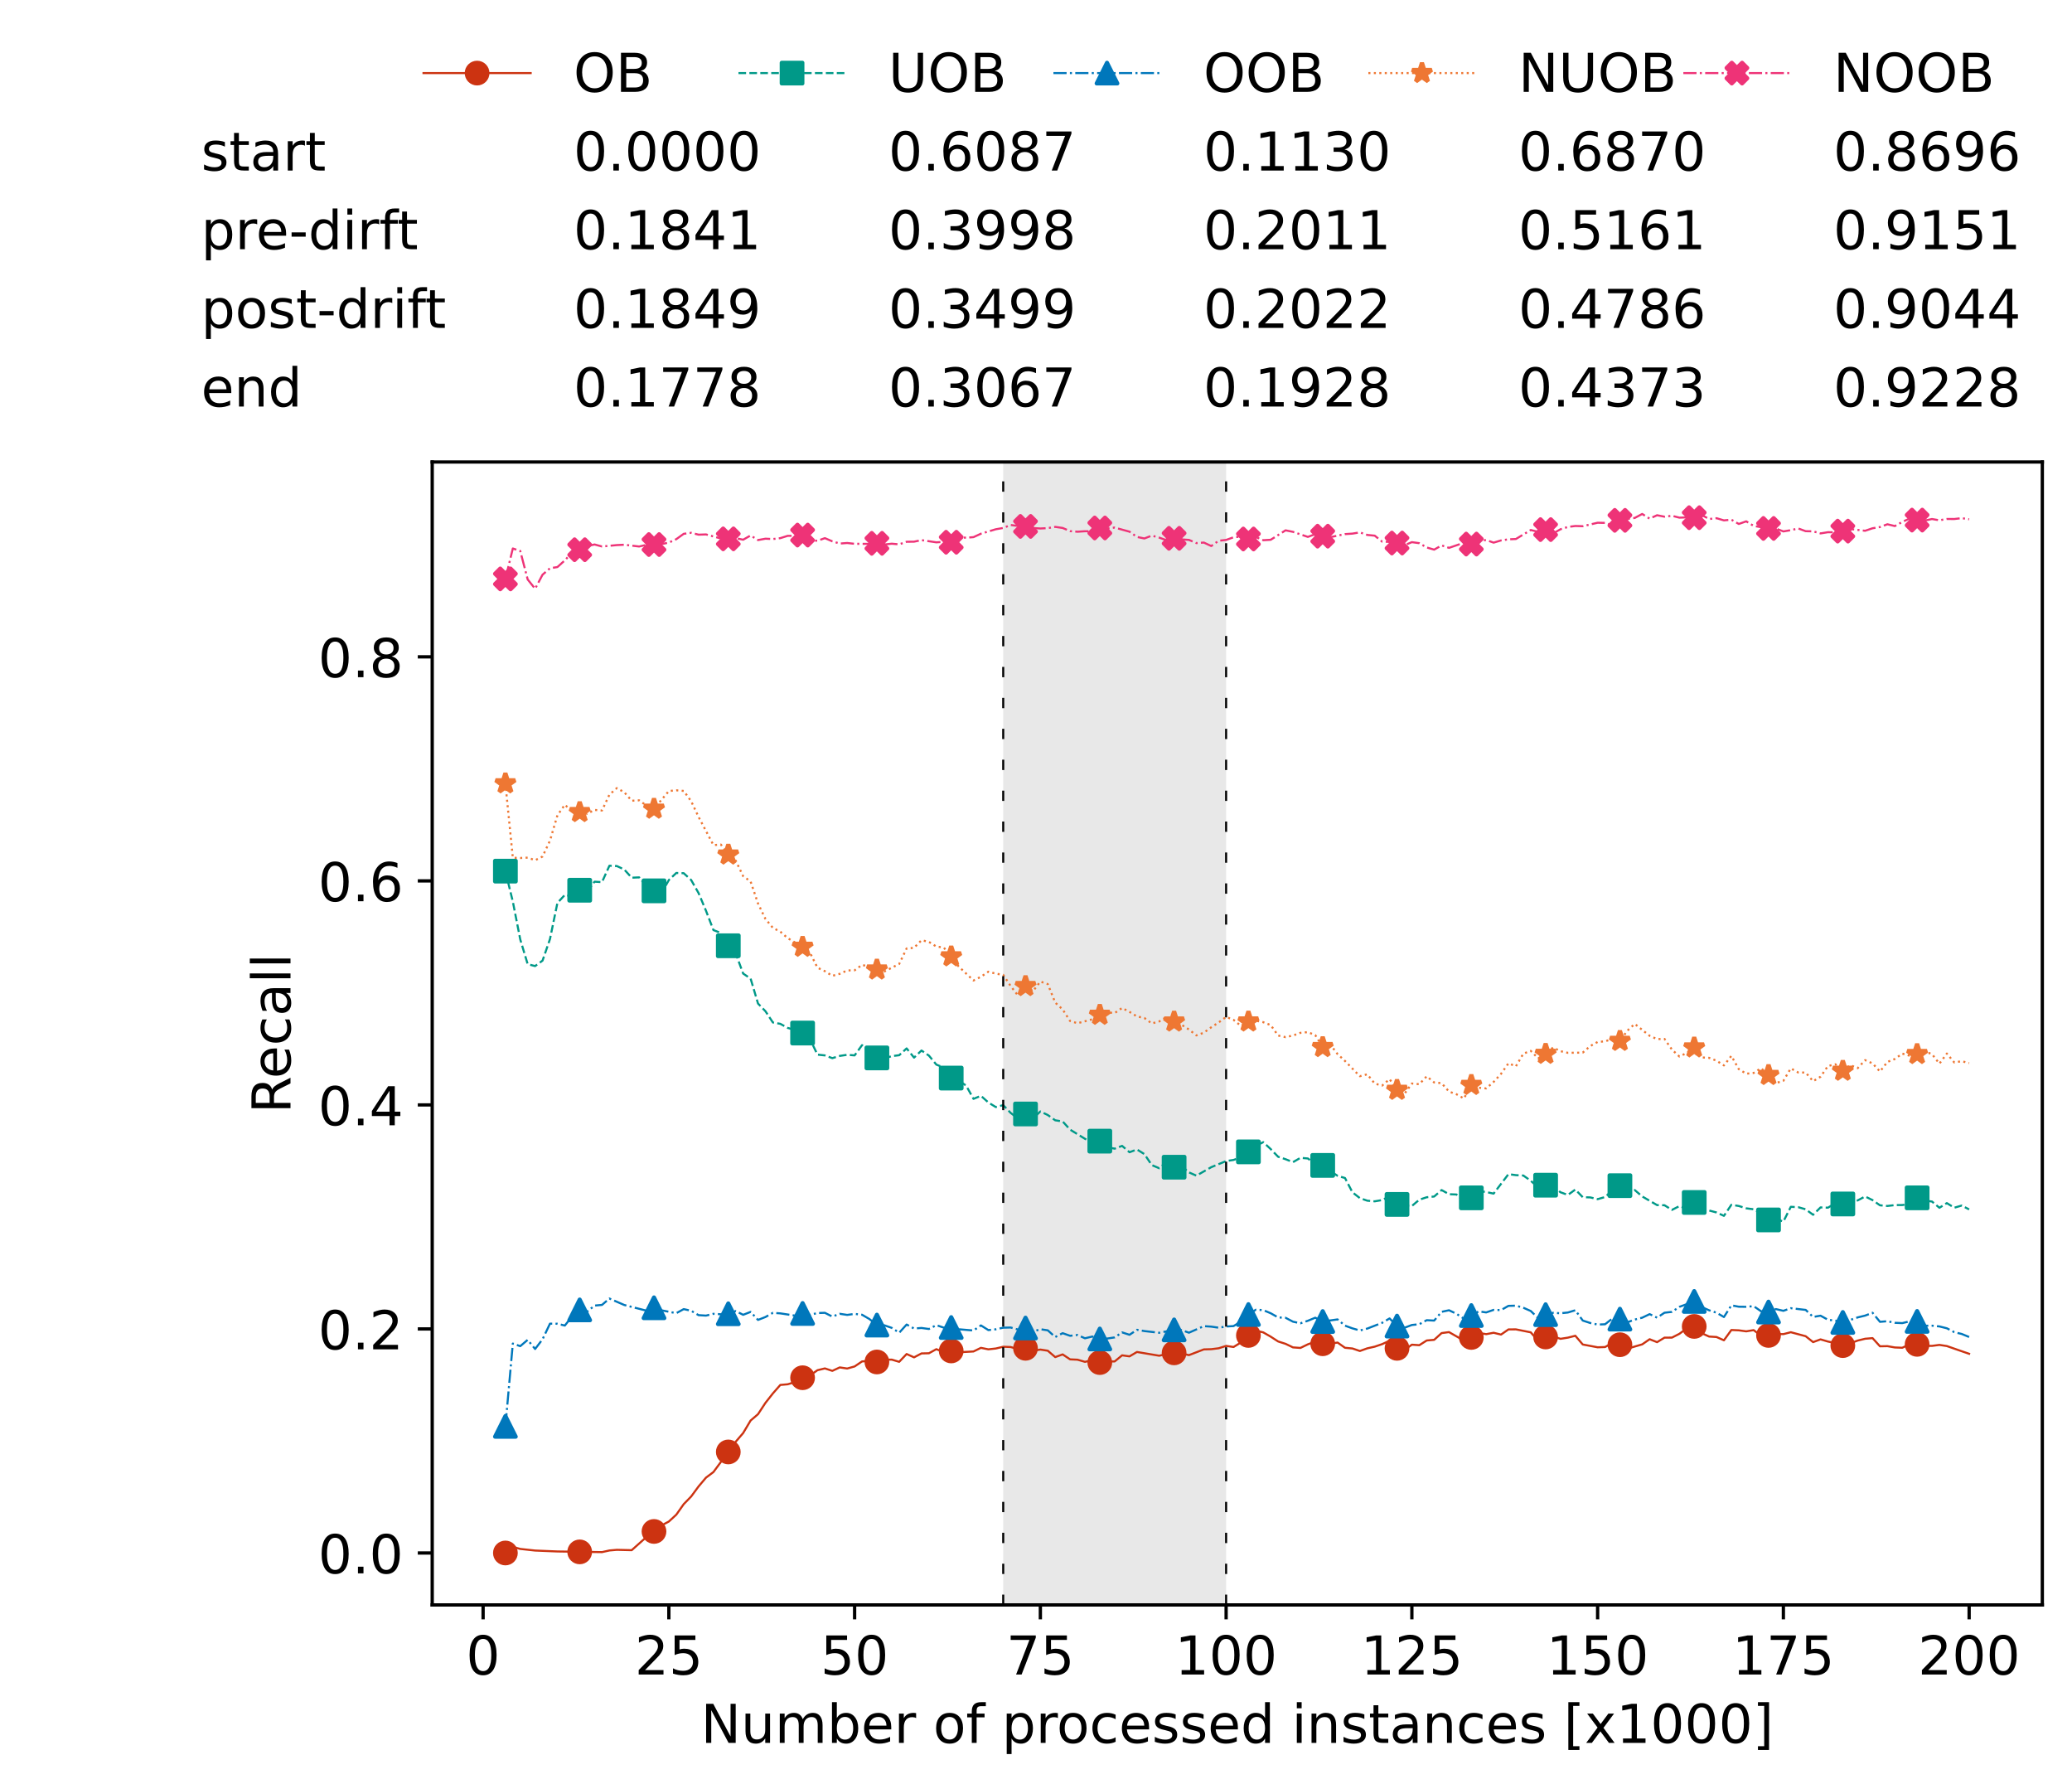 <?xml version="1.0" encoding="utf-8" standalone="no"?>
<!DOCTYPE svg PUBLIC "-//W3C//DTD SVG 1.1//EN"
  "http://www.w3.org/Graphics/SVG/1.1/DTD/svg11.dtd">
<!-- Created with matplotlib (https://matplotlib.org/) -->
<svg height="432.615pt" version="1.1" viewBox="0 0 502.65 432.615" width="502.65pt" xmlns="http://www.w3.org/2000/svg" xmlns:xlink="http://www.w3.org/1999/xlink">
 <defs>
  <style type="text/css">*{stroke-linecap:butt;stroke-linejoin:round;}</style>
 </defs>
 <g id="figure_1">
  <g id="patch_1">
   <path d="M 0 432.615 
L 502.65 432.615 
L 502.65 0 
L 0 0 
z
" style="fill:#ffffff;"/>
  </g>
  <g id="axes_1">
   <g id="patch_2">
    <path d="M 104.85 389.252 
L 495.45 389.252 
L 495.45 112.052 
L 104.85 112.052 
z
" style="fill:#ffffff;"/>
   </g>
   <g id="patch_3">
    <path clip-path="url(#p72626ac47f)" d="M 297.446 389.252 
L 297.446 112.052 
L 243.372 112.052 
L 243.372 389.252 
z
" style="fill:#d3d3d3;opacity:0.5;"/>
   </g>
   <g id="matplotlib.axis_1">
    <g id="xtick_1">
     <g id="line2d_1">
      <defs>
       <path d="M 0 0 
L 0 3.5 
" id="m1082677c95" style="stroke:#000000;stroke-width:0.8;"/>
      </defs>
      <g>
       <use style="stroke:#000000;stroke-width:0.8;" x="117.197" xlink:href="#m1082677c95" y="389.252"/>
      </g>
     </g>
     <g id="text_1">
      <!-- 0 -->
      <g transform="translate(113.061 406.13)scale(0.13 -0.13)">
       <defs>
        <path d="M 31.781 66.406 
Q 24.172 66.406 20.328 58.906 
Q 16.5 51.422 16.5 36.375 
Q 16.5 21.391 20.328 13.891 
Q 24.172 6.391 31.781 6.391 
Q 39.453 6.391 43.281 13.891 
Q 47.125 21.391 47.125 36.375 
Q 47.125 51.422 43.281 58.906 
Q 39.453 66.406 31.781 66.406 
z
M 31.781 74.219 
Q 44.047 74.219 50.516 64.516 
Q 56.984 54.828 56.984 36.375 
Q 56.984 17.969 50.516 8.266 
Q 44.047 -1.422 31.781 -1.422 
Q 19.531 -1.422 13.062 8.266 
Q 6.594 17.969 6.594 36.375 
Q 6.594 54.828 13.062 64.516 
Q 19.531 74.219 31.781 74.219 
z
" id="DejaVuSans-48"/>
       </defs>
       <use xlink:href="#DejaVuSans-48"/>
      </g>
     </g>
    </g>
    <g id="xtick_2">
     <g id="line2d_2">
      <g>
       <use style="stroke:#000000;stroke-width:0.8;" x="162.259" xlink:href="#m1082677c95" y="389.252"/>
      </g>
     </g>
     <g id="text_2">
      <!-- 25 -->
      <g transform="translate(153.988 406.13)scale(0.13 -0.13)">
       <defs>
        <path d="M 19.188 8.297 
L 53.609 8.297 
L 53.609 0 
L 7.328 0 
L 7.328 8.297 
Q 12.938 14.109 22.625 23.891 
Q 32.328 33.688 34.812 36.531 
Q 39.547 41.844 41.422 45.531 
Q 43.312 49.219 43.312 52.781 
Q 43.312 58.594 39.234 62.25 
Q 35.156 65.922 28.609 65.922 
Q 23.969 65.922 18.812 64.312 
Q 13.672 62.703 7.812 59.422 
L 7.812 69.391 
Q 13.766 71.781 18.938 73 
Q 24.125 74.219 28.422 74.219 
Q 39.75 74.219 46.484 68.547 
Q 53.219 62.891 53.219 53.422 
Q 53.219 48.922 51.531 44.891 
Q 49.859 40.875 45.406 35.406 
Q 44.188 33.984 37.641 27.219 
Q 31.109 20.453 19.188 8.297 
z
" id="DejaVuSans-50"/>
        <path d="M 10.797 72.906 
L 49.516 72.906 
L 49.516 64.594 
L 19.828 64.594 
L 19.828 46.734 
Q 21.969 47.469 24.109 47.828 
Q 26.266 48.188 28.422 48.188 
Q 40.625 48.188 47.75 41.5 
Q 54.891 34.812 54.891 23.391 
Q 54.891 11.625 47.562 5.094 
Q 40.234 -1.422 26.906 -1.422 
Q 22.312 -1.422 17.547 -0.641 
Q 12.797 0.141 7.719 1.703 
L 7.719 11.625 
Q 12.109 9.234 16.797 8.062 
Q 21.484 6.891 26.703 6.891 
Q 35.156 6.891 40.078 11.328 
Q 45.016 15.766 45.016 23.391 
Q 45.016 31 40.078 35.438 
Q 35.156 39.891 26.703 39.891 
Q 22.75 39.891 18.812 39.016 
Q 14.891 38.141 10.797 36.281 
z
" id="DejaVuSans-53"/>
       </defs>
       <use xlink:href="#DejaVuSans-50"/>
       <use x="63.623" xlink:href="#DejaVuSans-53"/>
      </g>
     </g>
    </g>
    <g id="xtick_3">
     <g id="line2d_3">
      <g>
       <use style="stroke:#000000;stroke-width:0.8;" x="207.322" xlink:href="#m1082677c95" y="389.252"/>
      </g>
     </g>
     <g id="text_3">
      <!-- 50 -->
      <g transform="translate(199.05 406.13)scale(0.13 -0.13)">
       <use xlink:href="#DejaVuSans-53"/>
       <use x="63.623" xlink:href="#DejaVuSans-48"/>
      </g>
     </g>
    </g>
    <g id="xtick_4">
     <g id="line2d_4">
      <g>
       <use style="stroke:#000000;stroke-width:0.8;" x="252.384" xlink:href="#m1082677c95" y="389.252"/>
      </g>
     </g>
     <g id="text_4">
      <!-- 75 -->
      <g transform="translate(244.113 406.13)scale(0.13 -0.13)">
       <defs>
        <path d="M 8.203 72.906 
L 55.078 72.906 
L 55.078 68.703 
L 28.609 0 
L 18.312 0 
L 43.219 64.594 
L 8.203 64.594 
z
" id="DejaVuSans-55"/>
       </defs>
       <use xlink:href="#DejaVuSans-55"/>
       <use x="63.623" xlink:href="#DejaVuSans-53"/>
      </g>
     </g>
    </g>
    <g id="xtick_5">
     <g id="line2d_5">
      <g>
       <use style="stroke:#000000;stroke-width:0.8;" x="297.446" xlink:href="#m1082677c95" y="389.252"/>
      </g>
     </g>
     <g id="text_5">
      <!-- 100 -->
      <g transform="translate(285.039 406.13)scale(0.13 -0.13)">
       <defs>
        <path d="M 12.406 8.297 
L 28.516 8.297 
L 28.516 63.922 
L 10.984 60.406 
L 10.984 69.391 
L 28.422 72.906 
L 38.281 72.906 
L 38.281 8.297 
L 54.391 8.297 
L 54.391 0 
L 12.406 0 
z
" id="DejaVuSans-49"/>
       </defs>
       <use xlink:href="#DejaVuSans-49"/>
       <use x="63.623" xlink:href="#DejaVuSans-48"/>
       <use x="127.246" xlink:href="#DejaVuSans-48"/>
      </g>
     </g>
    </g>
    <g id="xtick_6">
     <g id="line2d_6">
      <g>
       <use style="stroke:#000000;stroke-width:0.8;" x="342.509" xlink:href="#m1082677c95" y="389.252"/>
      </g>
     </g>
     <g id="text_6">
      <!-- 125 -->
      <g transform="translate(330.102 406.13)scale(0.13 -0.13)">
       <use xlink:href="#DejaVuSans-49"/>
       <use x="63.623" xlink:href="#DejaVuSans-50"/>
       <use x="127.246" xlink:href="#DejaVuSans-53"/>
      </g>
     </g>
    </g>
    <g id="xtick_7">
     <g id="line2d_7">
      <g>
       <use style="stroke:#000000;stroke-width:0.8;" x="387.571" xlink:href="#m1082677c95" y="389.252"/>
      </g>
     </g>
     <g id="text_7">
      <!-- 150 -->
      <g transform="translate(375.164 406.13)scale(0.13 -0.13)">
       <use xlink:href="#DejaVuSans-49"/>
       <use x="63.623" xlink:href="#DejaVuSans-53"/>
       <use x="127.246" xlink:href="#DejaVuSans-48"/>
      </g>
     </g>
    </g>
    <g id="xtick_8">
     <g id="line2d_8">
      <g>
       <use style="stroke:#000000;stroke-width:0.8;" x="432.633" xlink:href="#m1082677c95" y="389.252"/>
      </g>
     </g>
     <g id="text_8">
      <!-- 175 -->
      <g transform="translate(420.226 406.13)scale(0.13 -0.13)">
       <use xlink:href="#DejaVuSans-49"/>
       <use x="63.623" xlink:href="#DejaVuSans-55"/>
       <use x="127.246" xlink:href="#DejaVuSans-53"/>
      </g>
     </g>
    </g>
    <g id="xtick_9">
     <g id="line2d_9">
      <g>
       <use style="stroke:#000000;stroke-width:0.8;" x="477.695" xlink:href="#m1082677c95" y="389.252"/>
      </g>
     </g>
     <g id="text_9">
      <!-- 200 -->
      <g transform="translate(465.289 406.13)scale(0.13 -0.13)">
       <use xlink:href="#DejaVuSans-50"/>
       <use x="63.623" xlink:href="#DejaVuSans-48"/>
       <use x="127.246" xlink:href="#DejaVuSans-48"/>
      </g>
     </g>
    </g>
    <g id="text_10">
     <!-- Number of processed instances [x1000] -->
     <g transform="translate(170.025 422.711)scale(0.13 -0.13)">
      <defs>
       <path d="M 9.812 72.906 
L 23.094 72.906 
L 55.422 11.922 
L 55.422 72.906 
L 64.984 72.906 
L 64.984 0 
L 51.703 0 
L 19.391 60.984 
L 19.391 0 
L 9.812 0 
z
" id="DejaVuSans-78"/>
       <path d="M 8.5 21.578 
L 8.5 54.688 
L 17.484 54.688 
L 17.484 21.922 
Q 17.484 14.156 20.5 10.266 
Q 23.531 6.391 29.594 6.391 
Q 36.859 6.391 41.078 11.031 
Q 45.312 15.672 45.312 23.688 
L 45.312 54.688 
L 54.297 54.688 
L 54.297 0 
L 45.312 0 
L 45.312 8.406 
Q 42.047 3.422 37.719 1 
Q 33.406 -1.422 27.688 -1.422 
Q 18.266 -1.422 13.375 4.438 
Q 8.5 10.297 8.5 21.578 
z
M 31.109 56 
z
" id="DejaVuSans-117"/>
       <path d="M 52 44.188 
Q 55.375 50.25 60.062 53.125 
Q 64.75 56 71.094 56 
Q 79.641 56 84.281 50.016 
Q 88.922 44.047 88.922 33.016 
L 88.922 0 
L 79.891 0 
L 79.891 32.719 
Q 79.891 40.578 77.094 44.375 
Q 74.312 48.188 68.609 48.188 
Q 61.625 48.188 57.562 43.547 
Q 53.516 38.922 53.516 30.906 
L 53.516 0 
L 44.484 0 
L 44.484 32.719 
Q 44.484 40.625 41.703 44.406 
Q 38.922 48.188 33.109 48.188 
Q 26.219 48.188 22.156 43.531 
Q 18.109 38.875 18.109 30.906 
L 18.109 0 
L 9.078 0 
L 9.078 54.688 
L 18.109 54.688 
L 18.109 46.188 
Q 21.188 51.219 25.484 53.609 
Q 29.781 56 35.688 56 
Q 41.656 56 45.828 52.969 
Q 50 49.953 52 44.188 
z
" id="DejaVuSans-109"/>
       <path d="M 48.688 27.297 
Q 48.688 37.203 44.609 42.844 
Q 40.531 48.484 33.406 48.484 
Q 26.266 48.484 22.188 42.844 
Q 18.109 37.203 18.109 27.297 
Q 18.109 17.391 22.188 11.75 
Q 26.266 6.109 33.406 6.109 
Q 40.531 6.109 44.609 11.75 
Q 48.688 17.391 48.688 27.297 
z
M 18.109 46.391 
Q 20.953 51.266 25.266 53.625 
Q 29.594 56 35.594 56 
Q 45.562 56 51.781 48.094 
Q 58.016 40.188 58.016 27.297 
Q 58.016 14.406 51.781 6.484 
Q 45.562 -1.422 35.594 -1.422 
Q 29.594 -1.422 25.266 0.953 
Q 20.953 3.328 18.109 8.203 
L 18.109 0 
L 9.078 0 
L 9.078 75.984 
L 18.109 75.984 
z
" id="DejaVuSans-98"/>
       <path d="M 56.203 29.594 
L 56.203 25.203 
L 14.891 25.203 
Q 15.484 15.922 20.484 11.062 
Q 25.484 6.203 34.422 6.203 
Q 39.594 6.203 44.453 7.469 
Q 49.312 8.734 54.109 11.281 
L 54.109 2.781 
Q 49.266 0.734 44.188 -0.344 
Q 39.109 -1.422 33.891 -1.422 
Q 20.797 -1.422 13.156 6.188 
Q 5.516 13.812 5.516 26.812 
Q 5.516 40.234 12.766 48.109 
Q 20.016 56 32.328 56 
Q 43.359 56 49.781 48.891 
Q 56.203 41.797 56.203 29.594 
z
M 47.219 32.234 
Q 47.125 39.594 43.094 43.984 
Q 39.062 48.391 32.422 48.391 
Q 24.906 48.391 20.391 44.141 
Q 15.875 39.891 15.188 32.172 
z
" id="DejaVuSans-101"/>
       <path d="M 41.109 46.297 
Q 39.594 47.172 37.812 47.578 
Q 36.031 48 33.891 48 
Q 26.266 48 22.188 43.047 
Q 18.109 38.094 18.109 28.812 
L 18.109 0 
L 9.078 0 
L 9.078 54.688 
L 18.109 54.688 
L 18.109 46.188 
Q 20.953 51.172 25.484 53.578 
Q 30.031 56 36.531 56 
Q 37.453 56 38.578 55.875 
Q 39.703 55.766 41.062 55.516 
z
" id="DejaVuSans-114"/>
       <path id="DejaVuSans-32"/>
       <path d="M 30.609 48.391 
Q 23.391 48.391 19.188 42.75 
Q 14.984 37.109 14.984 27.297 
Q 14.984 17.484 19.156 11.844 
Q 23.344 6.203 30.609 6.203 
Q 37.797 6.203 41.984 11.859 
Q 46.188 17.531 46.188 27.297 
Q 46.188 37.016 41.984 42.703 
Q 37.797 48.391 30.609 48.391 
z
M 30.609 56 
Q 42.328 56 49.016 48.375 
Q 55.719 40.766 55.719 27.297 
Q 55.719 13.875 49.016 6.219 
Q 42.328 -1.422 30.609 -1.422 
Q 18.844 -1.422 12.172 6.219 
Q 5.516 13.875 5.516 27.297 
Q 5.516 40.766 12.172 48.375 
Q 18.844 56 30.609 56 
z
" id="DejaVuSans-111"/>
       <path d="M 37.109 75.984 
L 37.109 68.5 
L 28.516 68.5 
Q 23.688 68.5 21.797 66.547 
Q 19.922 64.594 19.922 59.516 
L 19.922 54.688 
L 34.719 54.688 
L 34.719 47.703 
L 19.922 47.703 
L 19.922 0 
L 10.891 0 
L 10.891 47.703 
L 2.297 47.703 
L 2.297 54.688 
L 10.891 54.688 
L 10.891 58.5 
Q 10.891 67.625 15.141 71.797 
Q 19.391 75.984 28.609 75.984 
z
" id="DejaVuSans-102"/>
       <path d="M 18.109 8.203 
L 18.109 -20.797 
L 9.078 -20.797 
L 9.078 54.688 
L 18.109 54.688 
L 18.109 46.391 
Q 20.953 51.266 25.266 53.625 
Q 29.594 56 35.594 56 
Q 45.562 56 51.781 48.094 
Q 58.016 40.188 58.016 27.297 
Q 58.016 14.406 51.781 6.484 
Q 45.562 -1.422 35.594 -1.422 
Q 29.594 -1.422 25.266 0.953 
Q 20.953 3.328 18.109 8.203 
z
M 48.688 27.297 
Q 48.688 37.203 44.609 42.844 
Q 40.531 48.484 33.406 48.484 
Q 26.266 48.484 22.188 42.844 
Q 18.109 37.203 18.109 27.297 
Q 18.109 17.391 22.188 11.75 
Q 26.266 6.109 33.406 6.109 
Q 40.531 6.109 44.609 11.75 
Q 48.688 17.391 48.688 27.297 
z
" id="DejaVuSans-112"/>
       <path d="M 48.781 52.594 
L 48.781 44.188 
Q 44.969 46.297 41.141 47.344 
Q 37.312 48.391 33.406 48.391 
Q 24.656 48.391 19.812 42.844 
Q 14.984 37.312 14.984 27.297 
Q 14.984 17.281 19.812 11.734 
Q 24.656 6.203 33.406 6.203 
Q 37.312 6.203 41.141 7.25 
Q 44.969 8.297 48.781 10.406 
L 48.781 2.094 
Q 45.016 0.344 40.984 -0.531 
Q 36.969 -1.422 32.422 -1.422 
Q 20.062 -1.422 12.781 6.344 
Q 5.516 14.109 5.516 27.297 
Q 5.516 40.672 12.859 48.328 
Q 20.219 56 33.016 56 
Q 37.156 56 41.109 55.141 
Q 45.062 54.297 48.781 52.594 
z
" id="DejaVuSans-99"/>
       <path d="M 44.281 53.078 
L 44.281 44.578 
Q 40.484 46.531 36.375 47.5 
Q 32.281 48.484 27.875 48.484 
Q 21.188 48.484 17.844 46.438 
Q 14.5 44.391 14.5 40.281 
Q 14.5 37.156 16.891 35.375 
Q 19.281 33.594 26.516 31.984 
L 29.594 31.297 
Q 39.156 29.25 43.188 25.516 
Q 47.219 21.781 47.219 15.094 
Q 47.219 7.469 41.188 3.016 
Q 35.156 -1.422 24.609 -1.422 
Q 20.219 -1.422 15.453 -0.562 
Q 10.688 0.297 5.422 2 
L 5.422 11.281 
Q 10.406 8.688 15.234 7.391 
Q 20.062 6.109 24.812 6.109 
Q 31.156 6.109 34.562 8.281 
Q 37.984 10.453 37.984 14.406 
Q 37.984 18.062 35.516 20.016 
Q 33.062 21.969 24.703 23.781 
L 21.578 24.516 
Q 13.234 26.266 9.516 29.906 
Q 5.812 33.547 5.812 39.891 
Q 5.812 47.609 11.281 51.797 
Q 16.75 56 26.812 56 
Q 31.781 56 36.172 55.266 
Q 40.578 54.547 44.281 53.078 
z
" id="DejaVuSans-115"/>
       <path d="M 45.406 46.391 
L 45.406 75.984 
L 54.391 75.984 
L 54.391 0 
L 45.406 0 
L 45.406 8.203 
Q 42.578 3.328 38.25 0.953 
Q 33.938 -1.422 27.875 -1.422 
Q 17.969 -1.422 11.734 6.484 
Q 5.516 14.406 5.516 27.297 
Q 5.516 40.188 11.734 48.094 
Q 17.969 56 27.875 56 
Q 33.938 56 38.25 53.625 
Q 42.578 51.266 45.406 46.391 
z
M 14.797 27.297 
Q 14.797 17.391 18.875 11.75 
Q 22.953 6.109 30.078 6.109 
Q 37.203 6.109 41.297 11.75 
Q 45.406 17.391 45.406 27.297 
Q 45.406 37.203 41.297 42.844 
Q 37.203 48.484 30.078 48.484 
Q 22.953 48.484 18.875 42.844 
Q 14.797 37.203 14.797 27.297 
z
" id="DejaVuSans-100"/>
       <path d="M 9.422 54.688 
L 18.406 54.688 
L 18.406 0 
L 9.422 0 
z
M 9.422 75.984 
L 18.406 75.984 
L 18.406 64.594 
L 9.422 64.594 
z
" id="DejaVuSans-105"/>
       <path d="M 54.891 33.016 
L 54.891 0 
L 45.906 0 
L 45.906 32.719 
Q 45.906 40.484 42.875 44.328 
Q 39.844 48.188 33.797 48.188 
Q 26.516 48.188 22.312 43.547 
Q 18.109 38.922 18.109 30.906 
L 18.109 0 
L 9.078 0 
L 9.078 54.688 
L 18.109 54.688 
L 18.109 46.188 
Q 21.344 51.125 25.703 53.562 
Q 30.078 56 35.797 56 
Q 45.219 56 50.047 50.172 
Q 54.891 44.344 54.891 33.016 
z
" id="DejaVuSans-110"/>
       <path d="M 18.312 70.219 
L 18.312 54.688 
L 36.812 54.688 
L 36.812 47.703 
L 18.312 47.703 
L 18.312 18.016 
Q 18.312 11.328 20.141 9.422 
Q 21.969 7.516 27.594 7.516 
L 36.812 7.516 
L 36.812 0 
L 27.594 0 
Q 17.188 0 13.234 3.875 
Q 9.281 7.766 9.281 18.016 
L 9.281 47.703 
L 2.688 47.703 
L 2.688 54.688 
L 9.281 54.688 
L 9.281 70.219 
z
" id="DejaVuSans-116"/>
       <path d="M 34.281 27.484 
Q 23.391 27.484 19.188 25 
Q 14.984 22.516 14.984 16.5 
Q 14.984 11.719 18.141 8.906 
Q 21.297 6.109 26.703 6.109 
Q 34.188 6.109 38.703 11.406 
Q 43.219 16.703 43.219 25.484 
L 43.219 27.484 
z
M 52.203 31.203 
L 52.203 0 
L 43.219 0 
L 43.219 8.297 
Q 40.141 3.328 35.547 0.953 
Q 30.953 -1.422 24.312 -1.422 
Q 15.922 -1.422 10.953 3.297 
Q 6 8.016 6 15.922 
Q 6 25.141 12.172 29.828 
Q 18.359 34.516 30.609 34.516 
L 43.219 34.516 
L 43.219 35.406 
Q 43.219 41.609 39.141 45 
Q 35.062 48.391 27.688 48.391 
Q 23 48.391 18.547 47.266 
Q 14.109 46.141 10.016 43.891 
L 10.016 52.203 
Q 14.938 54.109 19.578 55.047 
Q 24.219 56 28.609 56 
Q 40.484 56 46.344 49.844 
Q 52.203 43.703 52.203 31.203 
z
" id="DejaVuSans-97"/>
       <path d="M 8.594 75.984 
L 29.297 75.984 
L 29.297 69 
L 17.578 69 
L 17.578 -6.203 
L 29.297 -6.203 
L 29.297 -13.188 
L 8.594 -13.188 
z
" id="DejaVuSans-91"/>
       <path d="M 54.891 54.688 
L 35.109 28.078 
L 55.906 0 
L 45.312 0 
L 29.391 21.484 
L 13.484 0 
L 2.875 0 
L 24.125 28.609 
L 4.688 54.688 
L 15.281 54.688 
L 29.781 35.203 
L 44.281 54.688 
z
" id="DejaVuSans-120"/>
       <path d="M 30.422 75.984 
L 30.422 -13.188 
L 9.719 -13.188 
L 9.719 -6.203 
L 21.391 -6.203 
L 21.391 69 
L 9.719 69 
L 9.719 75.984 
z
" id="DejaVuSans-93"/>
      </defs>
      <use xlink:href="#DejaVuSans-78"/>
      <use x="74.805" xlink:href="#DejaVuSans-117"/>
      <use x="138.184" xlink:href="#DejaVuSans-109"/>
      <use x="235.596" xlink:href="#DejaVuSans-98"/>
      <use x="299.072" xlink:href="#DejaVuSans-101"/>
      <use x="360.596" xlink:href="#DejaVuSans-114"/>
      <use x="401.709" xlink:href="#DejaVuSans-32"/>
      <use x="433.496" xlink:href="#DejaVuSans-111"/>
      <use x="494.678" xlink:href="#DejaVuSans-102"/>
      <use x="529.883" xlink:href="#DejaVuSans-32"/>
      <use x="561.67" xlink:href="#DejaVuSans-112"/>
      <use x="625.146" xlink:href="#DejaVuSans-114"/>
      <use x="664.01" xlink:href="#DejaVuSans-111"/>
      <use x="725.191" xlink:href="#DejaVuSans-99"/>
      <use x="780.172" xlink:href="#DejaVuSans-101"/>
      <use x="841.695" xlink:href="#DejaVuSans-115"/>
      <use x="893.795" xlink:href="#DejaVuSans-115"/>
      <use x="945.895" xlink:href="#DejaVuSans-101"/>
      <use x="1007.418" xlink:href="#DejaVuSans-100"/>
      <use x="1070.895" xlink:href="#DejaVuSans-32"/>
      <use x="1102.682" xlink:href="#DejaVuSans-105"/>
      <use x="1130.465" xlink:href="#DejaVuSans-110"/>
      <use x="1193.844" xlink:href="#DejaVuSans-115"/>
      <use x="1245.943" xlink:href="#DejaVuSans-116"/>
      <use x="1285.152" xlink:href="#DejaVuSans-97"/>
      <use x="1346.432" xlink:href="#DejaVuSans-110"/>
      <use x="1409.811" xlink:href="#DejaVuSans-99"/>
      <use x="1464.791" xlink:href="#DejaVuSans-101"/>
      <use x="1526.314" xlink:href="#DejaVuSans-115"/>
      <use x="1578.414" xlink:href="#DejaVuSans-32"/>
      <use x="1610.201" xlink:href="#DejaVuSans-91"/>
      <use x="1649.215" xlink:href="#DejaVuSans-120"/>
      <use x="1708.395" xlink:href="#DejaVuSans-49"/>
      <use x="1772.018" xlink:href="#DejaVuSans-48"/>
      <use x="1835.641" xlink:href="#DejaVuSans-48"/>
      <use x="1899.264" xlink:href="#DejaVuSans-48"/>
      <use x="1962.887" xlink:href="#DejaVuSans-93"/>
     </g>
    </g>
   </g>
   <g id="matplotlib.axis_2">
    <g id="ytick_1">
     <g id="line2d_10">
      <defs>
       <path d="M 0 0 
L -3.5 0 
" id="mb300001bc9" style="stroke:#000000;stroke-width:0.8;"/>
      </defs>
      <g>
       <use style="stroke:#000000;stroke-width:0.8;" x="104.85" xlink:href="#mb300001bc9" y="376.652"/>
      </g>
     </g>
     <g id="text_11">
      <!-- 0.0 -->
      <g transform="translate(77.176 381.591)scale(0.13 -0.13)">
       <defs>
        <path d="M 10.688 12.406 
L 21 12.406 
L 21 0 
L 10.688 0 
z
" id="DejaVuSans-46"/>
       </defs>
       <use xlink:href="#DejaVuSans-48"/>
       <use x="63.623" xlink:href="#DejaVuSans-46"/>
       <use x="95.41" xlink:href="#DejaVuSans-48"/>
      </g>
     </g>
    </g>
    <g id="ytick_2">
     <g id="line2d_11">
      <g>
       <use style="stroke:#000000;stroke-width:0.8;" x="104.85" xlink:href="#mb300001bc9" y="322.315"/>
      </g>
     </g>
     <g id="text_12">
      <!-- 0.2 -->
      <g transform="translate(77.176 327.254)scale(0.13 -0.13)">
       <use xlink:href="#DejaVuSans-48"/>
       <use x="63.623" xlink:href="#DejaVuSans-46"/>
       <use x="95.41" xlink:href="#DejaVuSans-50"/>
      </g>
     </g>
    </g>
    <g id="ytick_3">
     <g id="line2d_12">
      <g>
       <use style="stroke:#000000;stroke-width:0.8;" x="104.85" xlink:href="#mb300001bc9" y="267.979"/>
      </g>
     </g>
     <g id="text_13">
      <!-- 0.4 -->
      <g transform="translate(77.176 272.918)scale(0.13 -0.13)">
       <defs>
        <path d="M 37.797 64.312 
L 12.891 25.391 
L 37.797 25.391 
z
M 35.203 72.906 
L 47.609 72.906 
L 47.609 25.391 
L 58.016 25.391 
L 58.016 17.188 
L 47.609 17.188 
L 47.609 0 
L 37.797 0 
L 37.797 17.188 
L 4.891 17.188 
L 4.891 26.703 
z
" id="DejaVuSans-52"/>
       </defs>
       <use xlink:href="#DejaVuSans-48"/>
       <use x="63.623" xlink:href="#DejaVuSans-46"/>
       <use x="95.41" xlink:href="#DejaVuSans-52"/>
      </g>
     </g>
    </g>
    <g id="ytick_4">
     <g id="line2d_13">
      <g>
       <use style="stroke:#000000;stroke-width:0.8;" x="104.85" xlink:href="#mb300001bc9" y="213.643"/>
      </g>
     </g>
     <g id="text_14">
      <!-- 0.6 -->
      <g transform="translate(77.176 218.582)scale(0.13 -0.13)">
       <defs>
        <path d="M 33.016 40.375 
Q 26.375 40.375 22.484 35.828 
Q 18.609 31.297 18.609 23.391 
Q 18.609 15.531 22.484 10.953 
Q 26.375 6.391 33.016 6.391 
Q 39.656 6.391 43.531 10.953 
Q 47.406 15.531 47.406 23.391 
Q 47.406 31.297 43.531 35.828 
Q 39.656 40.375 33.016 40.375 
z
M 52.594 71.297 
L 52.594 62.312 
Q 48.875 64.062 45.094 64.984 
Q 41.312 65.922 37.594 65.922 
Q 27.828 65.922 22.672 59.328 
Q 17.531 52.734 16.797 39.406 
Q 19.672 43.656 24.016 45.922 
Q 28.375 48.188 33.594 48.188 
Q 44.578 48.188 50.953 41.516 
Q 57.328 34.859 57.328 23.391 
Q 57.328 12.156 50.688 5.359 
Q 44.047 -1.422 33.016 -1.422 
Q 20.359 -1.422 13.672 8.266 
Q 6.984 17.969 6.984 36.375 
Q 6.984 53.656 15.188 63.938 
Q 23.391 74.219 37.203 74.219 
Q 40.922 74.219 44.703 73.484 
Q 48.484 72.75 52.594 71.297 
z
" id="DejaVuSans-54"/>
       </defs>
       <use xlink:href="#DejaVuSans-48"/>
       <use x="63.623" xlink:href="#DejaVuSans-46"/>
       <use x="95.41" xlink:href="#DejaVuSans-54"/>
      </g>
     </g>
    </g>
    <g id="ytick_5">
     <g id="line2d_14">
      <g>
       <use style="stroke:#000000;stroke-width:0.8;" x="104.85" xlink:href="#mb300001bc9" y="159.306"/>
      </g>
     </g>
     <g id="text_15">
      <!-- 0.8 -->
      <g transform="translate(77.176 164.245)scale(0.13 -0.13)">
       <defs>
        <path d="M 31.781 34.625 
Q 24.75 34.625 20.719 30.859 
Q 16.703 27.094 16.703 20.516 
Q 16.703 13.922 20.719 10.156 
Q 24.75 6.391 31.781 6.391 
Q 38.812 6.391 42.859 10.172 
Q 46.922 13.969 46.922 20.516 
Q 46.922 27.094 42.891 30.859 
Q 38.875 34.625 31.781 34.625 
z
M 21.922 38.812 
Q 15.578 40.375 12.031 44.719 
Q 8.5 49.078 8.5 55.328 
Q 8.5 64.062 14.719 69.141 
Q 20.953 74.219 31.781 74.219 
Q 42.672 74.219 48.875 69.141 
Q 55.078 64.062 55.078 55.328 
Q 55.078 49.078 51.531 44.719 
Q 48 40.375 41.703 38.812 
Q 48.828 37.156 52.797 32.312 
Q 56.781 27.484 56.781 20.516 
Q 56.781 9.906 50.312 4.234 
Q 43.844 -1.422 31.781 -1.422 
Q 19.734 -1.422 13.25 4.234 
Q 6.781 9.906 6.781 20.516 
Q 6.781 27.484 10.781 32.312 
Q 14.797 37.156 21.922 38.812 
z
M 18.312 54.391 
Q 18.312 48.734 21.844 45.562 
Q 25.391 42.391 31.781 42.391 
Q 38.141 42.391 41.719 45.562 
Q 45.312 48.734 45.312 54.391 
Q 45.312 60.062 41.719 63.234 
Q 38.141 66.406 31.781 66.406 
Q 25.391 66.406 21.844 63.234 
Q 18.312 60.062 18.312 54.391 
z
" id="DejaVuSans-56"/>
       </defs>
       <use xlink:href="#DejaVuSans-48"/>
       <use x="63.623" xlink:href="#DejaVuSans-46"/>
       <use x="95.41" xlink:href="#DejaVuSans-56"/>
      </g>
     </g>
    </g>
    <g id="text_16">
     <!-- Recall -->
     <g transform="translate(70.472 270.044)rotate(-90)scale(0.13 -0.13)">
      <defs>
       <path d="M 44.391 34.188 
Q 47.562 33.109 50.562 29.594 
Q 53.562 26.078 56.594 19.922 
L 66.609 0 
L 56 0 
L 46.688 18.703 
Q 43.062 26.031 39.672 28.422 
Q 36.281 30.812 30.422 30.812 
L 19.672 30.812 
L 19.672 0 
L 9.812 0 
L 9.812 72.906 
L 32.078 72.906 
Q 44.578 72.906 50.734 67.672 
Q 56.891 62.453 56.891 51.906 
Q 56.891 45.016 53.688 40.469 
Q 50.484 35.938 44.391 34.188 
z
M 19.672 64.797 
L 19.672 38.922 
L 32.078 38.922 
Q 39.203 38.922 42.844 42.219 
Q 46.484 45.516 46.484 51.906 
Q 46.484 58.297 42.844 61.547 
Q 39.203 64.797 32.078 64.797 
z
" id="DejaVuSans-82"/>
       <path d="M 9.422 75.984 
L 18.406 75.984 
L 18.406 0 
L 9.422 0 
z
" id="DejaVuSans-108"/>
      </defs>
      <use xlink:href="#DejaVuSans-82"/>
      <use x="64.982" xlink:href="#DejaVuSans-101"/>
      <use x="126.506" xlink:href="#DejaVuSans-99"/>
      <use x="181.486" xlink:href="#DejaVuSans-97"/>
      <use x="242.766" xlink:href="#DejaVuSans-108"/>
      <use x="270.549" xlink:href="#DejaVuSans-108"/>
     </g>
    </g>
   </g>
   <g id="line2d_15"/>
   <g id="line2d_16"/>
   <g id="line2d_17"/>
   <g id="line2d_18"/>
   <g id="line2d_19"/>
   <g id="line2d_20">
    <path clip-path="url(#p72626ac47f)" d="M 122.605 376.652 
L 124.407 375.175 
L 126.21 375.667 
L 129.815 376.061 
L 135.222 376.283 
L 146.037 376.441 
L 147.839 376.043 
L 149.642 375.886 
L 153.247 375.971 
L 156.852 372.746 
L 160.457 369.976 
L 162.259 369.018 
L 164.062 367.361 
L 165.864 364.807 
L 167.667 362.954 
L 169.469 360.509 
L 171.272 358.378 
L 173.074 357.02 
L 176.679 352.145 
L 178.482 349.662 
L 180.284 347.562 
L 182.087 344.531 
L 183.889 342.987 
L 185.692 340.244 
L 187.494 337.954 
L 189.297 335.896 
L 191.099 335.734 
L 192.902 335.187 
L 194.704 334.149 
L 196.507 333.574 
L 198.309 332.322 
L 200.112 331.888 
L 201.914 332.482 
L 203.717 331.643 
L 205.519 331.915 
L 207.322 331.412 
L 209.124 330.194 
L 210.927 330.061 
L 212.729 330.325 
L 214.532 329.761 
L 216.334 329.753 
L 218.137 330.289 
L 219.939 328.394 
L 221.742 329.204 
L 223.544 328.253 
L 225.347 328.212 
L 227.149 327.222 
L 228.952 327.949 
L 230.754 327.648 
L 232.557 327.969 
L 236.162 327.777 
L 237.964 326.897 
L 239.767 327.26 
L 241.569 327.059 
L 243.372 326.633 
L 245.174 326.698 
L 246.976 327.222 
L 248.779 327.008 
L 250.581 327.62 
L 252.384 327.316 
L 254.186 327.596 
L 255.989 329.144 
L 257.791 328.488 
L 259.594 329.691 
L 261.396 329.772 
L 263.199 330.293 
L 265.001 329.889 
L 266.804 330.468 
L 268.606 330.207 
L 270.409 330.195 
L 272.211 328.713 
L 274.014 328.966 
L 275.816 327.899 
L 281.224 328.81 
L 283.026 328.374 
L 284.829 328.114 
L 286.631 328.284 
L 288.434 328.665 
L 292.039 327.276 
L 293.841 327.225 
L 295.644 326.998 
L 297.446 326.428 
L 299.249 326.692 
L 301.051 325.592 
L 302.854 323.89 
L 304.656 322.719 
L 306.459 323.152 
L 308.261 324.184 
L 310.064 325.35 
L 311.866 325.926 
L 313.669 326.789 
L 315.471 326.92 
L 317.274 326.047 
L 319.076 325.39 
L 320.879 325.908 
L 322.681 325.908 
L 324.484 325.614 
L 326.286 326.883 
L 328.089 327.051 
L 329.891 327.664 
L 331.694 327.017 
L 333.496 326.612 
L 335.299 325.995 
L 337.101 325.177 
L 338.904 327.018 
L 340.706 327.409 
L 342.509 326.132 
L 344.311 326.256 
L 346.114 325.112 
L 347.916 324.956 
L 349.719 323.32 
L 351.521 323.08 
L 355.126 325.14 
L 356.928 324.376 
L 358.731 323.276 
L 360.533 323.578 
L 362.336 323.242 
L 364.138 323.678 
L 365.941 322.429 
L 367.743 322.417 
L 371.348 323.136 
L 373.151 325.244 
L 374.953 324.265 
L 376.756 324.108 
L 378.558 324.707 
L 380.361 324.423 
L 382.163 323.97 
L 383.966 326.089 
L 387.571 326.764 
L 389.373 326.701 
L 391.176 325.706 
L 392.978 326.14 
L 394.781 327.106 
L 398.386 326.055 
L 400.188 324.807 
L 401.991 325.522 
L 403.793 324.425 
L 405.596 324.415 
L 407.398 323.499 
L 409.201 322.177 
L 411.003 321.701 
L 412.806 323.336 
L 414.608 324.16 
L 416.411 324.267 
L 418.213 325.068 
L 420.016 322.57 
L 421.818 322.651 
L 423.621 322.896 
L 425.423 322.599 
L 427.226 323.974 
L 429.028 323.887 
L 430.831 323.54 
L 432.633 323.572 
L 434.436 323.109 
L 438.041 324.077 
L 439.843 325.509 
L 441.646 324.843 
L 443.448 325.371 
L 445.251 325.738 
L 447.053 326.356 
L 448.856 325.809 
L 450.658 325.133 
L 452.461 324.695 
L 454.263 324.539 
L 456.066 326.523 
L 457.868 326.488 
L 459.671 326.805 
L 461.473 326.877 
L 463.276 326.033 
L 465.078 326.049 
L 466.881 326.424 
L 468.683 326.422 
L 470.485 326.187 
L 472.288 326.463 
L 475.893 327.72 
L 477.695 328.338 
L 477.695 328.338 
" style="fill:none;stroke:#cc3311;stroke-linecap:square;stroke-width:0.5;"/>
    <defs>
     <path d="M 0 2.5 
C 0.663 2.5 1.299 2.237 1.768 1.768 
C 2.237 1.299 2.5 0.663 2.5 0 
C 2.5 -0.663 2.237 -1.299 1.768 -1.768 
C 1.299 -2.237 0.663 -2.5 0 -2.5 
C -0.663 -2.5 -1.299 -2.237 -1.768 -1.768 
C -2.237 -1.299 -2.5 -0.663 -2.5 0 
C -2.5 0.663 -2.237 1.299 -1.768 1.768 
C -1.299 2.237 -0.663 2.5 0 2.5 
z
" id="m38b06c6e65" style="stroke:#cc3311;"/>
    </defs>
    <g clip-path="url(#p72626ac47f)">
     <use style="fill:#cc3311;stroke:#cc3311;" x="122.605" xlink:href="#m38b06c6e65" y="376.652"/>
     <use style="fill:#cc3311;stroke:#cc3311;" x="140.629" xlink:href="#m38b06c6e65" y="376.383"/>
     <use style="fill:#cc3311;stroke:#cc3311;" x="158.654" xlink:href="#m38b06c6e65" y="371.427"/>
     <use style="fill:#cc3311;stroke:#cc3311;" x="176.679" xlink:href="#m38b06c6e65" y="352.145"/>
     <use style="fill:#cc3311;stroke:#cc3311;" x="194.704" xlink:href="#m38b06c6e65" y="334.149"/>
     <use style="fill:#cc3311;stroke:#cc3311;" x="212.729" xlink:href="#m38b06c6e65" y="330.325"/>
     <use style="fill:#cc3311;stroke:#cc3311;" x="230.754" xlink:href="#m38b06c6e65" y="327.648"/>
     <use style="fill:#cc3311;stroke:#cc3311;" x="248.779" xlink:href="#m38b06c6e65" y="327.008"/>
     <use style="fill:#cc3311;stroke:#cc3311;" x="266.804" xlink:href="#m38b06c6e65" y="330.468"/>
     <use style="fill:#cc3311;stroke:#cc3311;" x="284.829" xlink:href="#m38b06c6e65" y="328.114"/>
     <use style="fill:#cc3311;stroke:#cc3311;" x="302.854" xlink:href="#m38b06c6e65" y="323.89"/>
     <use style="fill:#cc3311;stroke:#cc3311;" x="320.879" xlink:href="#m38b06c6e65" y="325.908"/>
     <use style="fill:#cc3311;stroke:#cc3311;" x="338.904" xlink:href="#m38b06c6e65" y="327.018"/>
     <use style="fill:#cc3311;stroke:#cc3311;" x="356.928" xlink:href="#m38b06c6e65" y="324.376"/>
     <use style="fill:#cc3311;stroke:#cc3311;" x="374.953" xlink:href="#m38b06c6e65" y="324.265"/>
     <use style="fill:#cc3311;stroke:#cc3311;" x="392.978" xlink:href="#m38b06c6e65" y="326.14"/>
     <use style="fill:#cc3311;stroke:#cc3311;" x="411.003" xlink:href="#m38b06c6e65" y="321.701"/>
     <use style="fill:#cc3311;stroke:#cc3311;" x="429.028" xlink:href="#m38b06c6e65" y="323.887"/>
     <use style="fill:#cc3311;stroke:#cc3311;" x="447.053" xlink:href="#m38b06c6e65" y="326.356"/>
     <use style="fill:#cc3311;stroke:#cc3311;" x="465.078" xlink:href="#m38b06c6e65" y="326.049"/>
    </g>
   </g>
   <g id="line2d_21"/>
   <g id="line2d_22"/>
   <g id="line2d_23"/>
   <g id="line2d_24"/>
   <g id="line2d_25">
    <path clip-path="url(#p72626ac47f)" d="M 122.605 211.28 
L 124.407 218.663 
L 126.21 227.857 
L 128.012 233.849 
L 129.815 234.304 
L 131.617 232.98 
L 133.419 227.755 
L 135.222 218.991 
L 137.024 217.049 
L 138.827 217.402 
L 140.629 215.913 
L 142.432 216.21 
L 144.234 213.837 
L 146.037 213.945 
L 147.839 209.973 
L 149.642 210.046 
L 151.444 210.891 
L 153.247 212.875 
L 155.049 212.791 
L 156.852 214.911 
L 158.654 216.058 
L 160.457 216.663 
L 162.259 213.435 
L 164.062 211.724 
L 165.864 211.784 
L 167.667 213.433 
L 169.469 216.604 
L 171.272 220.896 
L 173.074 225.578 
L 174.877 226.273 
L 176.679 229.384 
L 178.482 231.254 
L 180.284 236.125 
L 182.087 237.343 
L 183.889 243.394 
L 185.692 245.259 
L 187.494 247.986 
L 189.297 248.315 
L 191.099 249.306 
L 192.902 249.8 
L 194.704 250.545 
L 196.507 252.037 
L 198.309 255.783 
L 200.112 255.973 
L 201.914 256.637 
L 203.717 256.095 
L 205.519 255.824 
L 207.322 255.968 
L 209.124 253.485 
L 212.729 256.575 
L 214.532 256.724 
L 216.334 256.147 
L 218.137 255.926 
L 219.939 254.275 
L 221.742 256.506 
L 223.544 254.785 
L 225.347 256.02 
L 227.149 258.203 
L 228.952 258.931 
L 230.754 261.468 
L 232.557 262.116 
L 234.359 263.275 
L 236.162 266.51 
L 237.964 265.773 
L 239.767 267.393 
L 241.569 268.495 
L 243.372 268.034 
L 245.174 269.911 
L 246.976 271.292 
L 248.779 270.178 
L 250.581 271.276 
L 252.384 269.563 
L 254.186 270.431 
L 255.989 271.711 
L 257.791 271.989 
L 259.594 273.976 
L 263.199 276.197 
L 265.001 277.087 
L 266.804 276.767 
L 268.606 278.232 
L 270.409 278.591 
L 272.211 277.916 
L 274.014 279.457 
L 275.816 278.781 
L 277.619 279.911 
L 279.421 282.577 
L 281.224 283.338 
L 283.026 281.823 
L 284.829 283.086 
L 286.631 282.823 
L 288.434 284.346 
L 290.236 285.139 
L 293.841 283.079 
L 297.446 281.599 
L 299.249 281.328 
L 301.051 280.669 
L 302.854 279.366 
L 304.656 277.91 
L 306.459 277.02 
L 308.261 278.69 
L 310.064 280.556 
L 311.866 281.149 
L 313.669 281.861 
L 315.471 280.816 
L 317.274 280.968 
L 319.076 282.333 
L 320.879 282.65 
L 322.681 283.998 
L 324.484 285.173 
L 326.286 285.709 
L 328.089 289.174 
L 329.891 290.584 
L 331.694 291.208 
L 333.496 291.361 
L 335.299 291.056 
L 337.101 290.143 
L 338.904 292.112 
L 340.706 292.361 
L 342.509 292.492 
L 344.311 290.966 
L 346.114 290.372 
L 347.916 290.197 
L 349.719 288.628 
L 351.521 289.636 
L 353.324 289.709 
L 355.126 291.213 
L 356.928 290.514 
L 358.731 288.867 
L 360.533 289.104 
L 362.336 289.495 
L 365.941 284.771 
L 367.743 285.013 
L 369.546 285.106 
L 371.348 286.369 
L 373.151 288.023 
L 374.953 287.453 
L 376.756 287.684 
L 378.558 289.163 
L 380.361 289.812 
L 382.163 288.504 
L 383.966 290.367 
L 385.768 290.409 
L 387.571 290.837 
L 389.373 290.319 
L 391.176 288.702 
L 392.978 287.564 
L 394.781 288.988 
L 396.583 288.635 
L 398.386 290.179 
L 401.991 292.278 
L 403.793 292.313 
L 405.596 293.442 
L 407.398 292.526 
L 409.201 293.153 
L 411.003 291.636 
L 412.806 293.103 
L 416.411 294.063 
L 418.213 294.884 
L 420.016 292.197 
L 421.818 292.495 
L 423.621 293.058 
L 425.423 293.289 
L 427.226 294.275 
L 429.028 295.872 
L 430.831 295.637 
L 432.633 296.27 
L 434.436 292.692 
L 436.238 292.782 
L 438.041 293.296 
L 439.843 294.626 
L 441.646 292.84 
L 443.448 292.906 
L 445.251 291.826 
L 447.053 292.002 
L 448.856 291.361 
L 450.658 291.142 
L 452.461 290.18 
L 454.263 291.068 
L 456.066 292.327 
L 457.868 292.488 
L 459.671 292.277 
L 461.473 292.261 
L 463.276 292.006 
L 465.078 290.522 
L 466.881 291.164 
L 468.683 291.414 
L 470.485 292.924 
L 472.288 291.795 
L 474.09 292.915 
L 475.893 292.389 
L 477.695 293.324 
L 477.695 293.324 
" style="fill:none;stroke:#009988;stroke-dasharray:1.85,0.8;stroke-dashoffset:0;stroke-width:0.5;"/>
    <defs>
     <path d="M -2.5 2.5 
L 2.5 2.5 
L 2.5 -2.5 
L -2.5 -2.5 
z
" id="m166cb83dd9" style="stroke:#009988;stroke-linejoin:miter;"/>
    </defs>
    <g clip-path="url(#p72626ac47f)">
     <use style="fill:#009988;stroke:#009988;stroke-linejoin:miter;" x="122.605" xlink:href="#m166cb83dd9" y="211.28"/>
     <use style="fill:#009988;stroke:#009988;stroke-linejoin:miter;" x="140.629" xlink:href="#m166cb83dd9" y="215.913"/>
     <use style="fill:#009988;stroke:#009988;stroke-linejoin:miter;" x="158.654" xlink:href="#m166cb83dd9" y="216.058"/>
     <use style="fill:#009988;stroke:#009988;stroke-linejoin:miter;" x="176.679" xlink:href="#m166cb83dd9" y="229.384"/>
     <use style="fill:#009988;stroke:#009988;stroke-linejoin:miter;" x="194.704" xlink:href="#m166cb83dd9" y="250.545"/>
     <use style="fill:#009988;stroke:#009988;stroke-linejoin:miter;" x="212.729" xlink:href="#m166cb83dd9" y="256.575"/>
     <use style="fill:#009988;stroke:#009988;stroke-linejoin:miter;" x="230.754" xlink:href="#m166cb83dd9" y="261.468"/>
     <use style="fill:#009988;stroke:#009988;stroke-linejoin:miter;" x="248.779" xlink:href="#m166cb83dd9" y="270.178"/>
     <use style="fill:#009988;stroke:#009988;stroke-linejoin:miter;" x="266.804" xlink:href="#m166cb83dd9" y="276.767"/>
     <use style="fill:#009988;stroke:#009988;stroke-linejoin:miter;" x="284.829" xlink:href="#m166cb83dd9" y="283.086"/>
     <use style="fill:#009988;stroke:#009988;stroke-linejoin:miter;" x="302.854" xlink:href="#m166cb83dd9" y="279.366"/>
     <use style="fill:#009988;stroke:#009988;stroke-linejoin:miter;" x="320.879" xlink:href="#m166cb83dd9" y="282.65"/>
     <use style="fill:#009988;stroke:#009988;stroke-linejoin:miter;" x="338.904" xlink:href="#m166cb83dd9" y="292.112"/>
     <use style="fill:#009988;stroke:#009988;stroke-linejoin:miter;" x="356.928" xlink:href="#m166cb83dd9" y="290.514"/>
     <use style="fill:#009988;stroke:#009988;stroke-linejoin:miter;" x="374.953" xlink:href="#m166cb83dd9" y="287.453"/>
     <use style="fill:#009988;stroke:#009988;stroke-linejoin:miter;" x="392.978" xlink:href="#m166cb83dd9" y="287.564"/>
     <use style="fill:#009988;stroke:#009988;stroke-linejoin:miter;" x="411.003" xlink:href="#m166cb83dd9" y="291.636"/>
     <use style="fill:#009988;stroke:#009988;stroke-linejoin:miter;" x="429.028" xlink:href="#m166cb83dd9" y="295.872"/>
     <use style="fill:#009988;stroke:#009988;stroke-linejoin:miter;" x="447.053" xlink:href="#m166cb83dd9" y="292.002"/>
     <use style="fill:#009988;stroke:#009988;stroke-linejoin:miter;" x="465.078" xlink:href="#m166cb83dd9" y="290.522"/>
    </g>
   </g>
   <g id="line2d_26"/>
   <g id="line2d_27"/>
   <g id="line2d_28"/>
   <g id="line2d_29"/>
   <g id="line2d_30">
    <path clip-path="url(#p72626ac47f)" d="M 122.605 345.94 
L 124.407 325.859 
L 126.21 326.489 
L 128.012 324.956 
L 129.815 327.176 
L 131.617 324.824 
L 133.419 321.033 
L 135.222 321.054 
L 137.024 321.494 
L 138.827 319.206 
L 140.629 317.692 
L 142.432 318.115 
L 144.234 316.647 
L 146.037 316.486 
L 147.839 314.94 
L 151.444 316.505 
L 156.852 317.889 
L 158.654 317.182 
L 160.457 317.796 
L 164.062 318.493 
L 165.864 317.504 
L 167.667 317.905 
L 169.469 318.971 
L 171.272 319.08 
L 173.074 318.643 
L 174.877 318.754 
L 176.679 318.634 
L 178.482 317.969 
L 180.284 318.886 
L 182.087 318.182 
L 183.889 320.127 
L 185.692 319.42 
L 187.494 318.405 
L 189.297 318.536 
L 192.902 319.086 
L 194.704 318.556 
L 196.507 318.905 
L 198.309 318.455 
L 200.112 318.402 
L 201.914 319.32 
L 203.717 318.639 
L 205.519 318.91 
L 207.322 318.663 
L 209.124 318.871 
L 210.927 319.921 
L 212.729 321.372 
L 214.532 321.431 
L 216.334 322.053 
L 218.137 323.236 
L 219.939 321.243 
L 221.742 322.209 
L 223.544 322.078 
L 225.347 322.325 
L 227.149 321.395 
L 228.952 322.001 
L 230.754 321.968 
L 232.557 322.388 
L 236.162 322.693 
L 237.964 321.459 
L 239.767 322.591 
L 241.569 322.402 
L 243.372 322.009 
L 245.174 321.966 
L 246.976 322.464 
L 248.779 322.092 
L 250.581 322.958 
L 252.384 322.381 
L 254.186 322.652 
L 255.989 324.28 
L 257.791 323.34 
L 259.594 323.977 
L 261.396 323.779 
L 263.199 324.579 
L 265.001 324.155 
L 266.804 324.743 
L 268.606 324.64 
L 270.409 324.364 
L 272.211 323.149 
L 274.014 323.734 
L 275.816 322.519 
L 277.619 322.83 
L 281.224 323.241 
L 284.829 322.539 
L 286.631 322.591 
L 288.434 323.225 
L 292.039 321.635 
L 293.841 321.751 
L 295.644 322.016 
L 297.446 321.72 
L 299.249 321.62 
L 301.051 320.522 
L 302.854 318.819 
L 304.656 317.649 
L 306.459 317.749 
L 308.261 318.509 
L 310.064 319.521 
L 311.866 319.605 
L 313.669 320.553 
L 315.471 320.945 
L 317.274 320.33 
L 319.076 319.588 
L 320.879 320.513 
L 324.484 319.999 
L 326.286 321.519 
L 328.089 322.172 
L 329.891 322.689 
L 331.694 322.226 
L 335.299 320.821 
L 337.101 319.765 
L 338.904 321.617 
L 340.706 322.031 
L 342.509 321.352 
L 344.311 321.17 
L 346.114 320.19 
L 347.916 320.287 
L 349.719 318.163 
L 351.521 317.782 
L 353.324 318.636 
L 355.126 319.825 
L 356.928 319.06 
L 358.731 318.05 
L 360.533 318.308 
L 362.336 317.691 
L 364.138 317.743 
L 365.941 316.715 
L 367.743 316.67 
L 369.546 317.17 
L 371.348 317.962 
L 373.151 319.7 
L 374.953 318.85 
L 376.756 318.404 
L 378.558 318.511 
L 380.361 318.329 
L 382.163 317.775 
L 383.966 320.282 
L 385.768 320.869 
L 387.571 321.25 
L 389.373 321.179 
L 391.176 319.765 
L 392.978 319.933 
L 394.781 320.701 
L 396.583 320.038 
L 398.386 319.586 
L 400.188 318.723 
L 401.991 319.581 
L 403.793 318.379 
L 405.596 318.178 
L 407.398 316.957 
L 411.003 315.643 
L 412.806 316.986 
L 414.608 317.789 
L 416.411 318.372 
L 418.213 319.425 
L 420.016 316.592 
L 421.818 316.922 
L 423.621 316.948 
L 425.423 316.786 
L 427.226 318.032 
L 429.028 318.211 
L 430.831 317.498 
L 432.633 317.918 
L 434.436 317.283 
L 438.041 317.695 
L 439.843 319.405 
L 441.646 319.1 
L 443.448 320.086 
L 445.251 320.306 
L 447.053 320.736 
L 450.658 319.516 
L 452.461 319.078 
L 454.263 318.395 
L 456.066 320.589 
L 457.868 320.439 
L 459.671 320.823 
L 461.473 320.9 
L 463.276 320.47 
L 465.078 320.485 
L 466.881 321.526 
L 468.683 321.524 
L 470.485 321.705 
L 472.288 322.152 
L 474.09 323.093 
L 475.893 323.529 
L 477.695 324.269 
L 477.695 324.269 
" style="fill:none;stroke:#0077bb;stroke-dasharray:3.2,0.8,0.5,0.8;stroke-dashoffset:0;stroke-width:0.5;"/>
    <defs>
     <path d="M 0 -2.5 
L -2.5 2.5 
L 2.5 2.5 
z
" id="m0197cea9f1" style="stroke:#0077bb;stroke-linejoin:miter;"/>
    </defs>
    <g clip-path="url(#p72626ac47f)">
     <use style="fill:#0077bb;stroke:#0077bb;stroke-linejoin:miter;" x="122.605" xlink:href="#m0197cea9f1" y="345.94"/>
     <use style="fill:#0077bb;stroke:#0077bb;stroke-linejoin:miter;" x="140.629" xlink:href="#m0197cea9f1" y="317.692"/>
     <use style="fill:#0077bb;stroke:#0077bb;stroke-linejoin:miter;" x="158.654" xlink:href="#m0197cea9f1" y="317.182"/>
     <use style="fill:#0077bb;stroke:#0077bb;stroke-linejoin:miter;" x="176.679" xlink:href="#m0197cea9f1" y="318.634"/>
     <use style="fill:#0077bb;stroke:#0077bb;stroke-linejoin:miter;" x="194.704" xlink:href="#m0197cea9f1" y="318.556"/>
     <use style="fill:#0077bb;stroke:#0077bb;stroke-linejoin:miter;" x="212.729" xlink:href="#m0197cea9f1" y="321.372"/>
     <use style="fill:#0077bb;stroke:#0077bb;stroke-linejoin:miter;" x="230.754" xlink:href="#m0197cea9f1" y="321.968"/>
     <use style="fill:#0077bb;stroke:#0077bb;stroke-linejoin:miter;" x="248.779" xlink:href="#m0197cea9f1" y="322.092"/>
     <use style="fill:#0077bb;stroke:#0077bb;stroke-linejoin:miter;" x="266.804" xlink:href="#m0197cea9f1" y="324.743"/>
     <use style="fill:#0077bb;stroke:#0077bb;stroke-linejoin:miter;" x="284.829" xlink:href="#m0197cea9f1" y="322.539"/>
     <use style="fill:#0077bb;stroke:#0077bb;stroke-linejoin:miter;" x="302.854" xlink:href="#m0197cea9f1" y="318.819"/>
     <use style="fill:#0077bb;stroke:#0077bb;stroke-linejoin:miter;" x="320.879" xlink:href="#m0197cea9f1" y="320.513"/>
     <use style="fill:#0077bb;stroke:#0077bb;stroke-linejoin:miter;" x="338.904" xlink:href="#m0197cea9f1" y="321.617"/>
     <use style="fill:#0077bb;stroke:#0077bb;stroke-linejoin:miter;" x="356.928" xlink:href="#m0197cea9f1" y="319.06"/>
     <use style="fill:#0077bb;stroke:#0077bb;stroke-linejoin:miter;" x="374.953" xlink:href="#m0197cea9f1" y="318.85"/>
     <use style="fill:#0077bb;stroke:#0077bb;stroke-linejoin:miter;" x="392.978" xlink:href="#m0197cea9f1" y="319.933"/>
     <use style="fill:#0077bb;stroke:#0077bb;stroke-linejoin:miter;" x="411.003" xlink:href="#m0197cea9f1" y="315.643"/>
     <use style="fill:#0077bb;stroke:#0077bb;stroke-linejoin:miter;" x="429.028" xlink:href="#m0197cea9f1" y="318.211"/>
     <use style="fill:#0077bb;stroke:#0077bb;stroke-linejoin:miter;" x="447.053" xlink:href="#m0197cea9f1" y="320.736"/>
     <use style="fill:#0077bb;stroke:#0077bb;stroke-linejoin:miter;" x="465.078" xlink:href="#m0197cea9f1" y="320.485"/>
    </g>
   </g>
   <g id="line2d_31"/>
   <g id="line2d_32"/>
   <g id="line2d_33"/>
   <g id="line2d_34"/>
   <g id="line2d_35">
    <path clip-path="url(#p72626ac47f)" d="M 122.605 190.018 
L 124.407 208.032 
L 126.21 208.091 
L 128.012 208.01 
L 129.815 208.637 
L 131.617 207.737 
L 133.419 203.879 
L 135.222 197.753 
L 137.024 195.177 
L 138.827 196.85 
L 140.629 196.98 
L 142.432 197.358 
L 144.234 196.435 
L 146.037 196.573 
L 147.839 192.73 
L 149.642 191.149 
L 151.444 192.141 
L 153.247 194.203 
L 155.049 194.107 
L 156.852 195.403 
L 158.654 196.162 
L 162.259 191.845 
L 164.062 191.675 
L 165.864 191.823 
L 167.667 194.319 
L 169.469 198.139 
L 173.074 204.966 
L 174.877 204.832 
L 176.679 207.288 
L 178.482 208.742 
L 180.284 212.502 
L 182.087 213.782 
L 183.889 219.123 
L 185.692 222.869 
L 187.494 225.043 
L 189.297 225.964 
L 191.099 227.536 
L 194.704 229.662 
L 196.507 231.098 
L 198.309 234.696 
L 200.112 235.548 
L 201.914 236.673 
L 203.717 236.183 
L 205.519 235.368 
L 207.322 235.33 
L 209.124 234.008 
L 210.927 234.515 
L 212.729 235.175 
L 214.532 235.623 
L 218.137 233.792 
L 219.939 230.032 
L 221.742 229.881 
L 223.544 228.038 
L 225.347 228.436 
L 227.149 229.568 
L 228.952 229.81 
L 230.754 231.98 
L 232.557 234.401 
L 236.162 237.804 
L 237.964 236.903 
L 239.767 235.675 
L 241.569 236.137 
L 243.372 236.434 
L 245.174 239.146 
L 246.976 241.471 
L 248.779 239.182 
L 250.581 240.399 
L 252.384 238.06 
L 254.186 238.68 
L 255.989 243.164 
L 257.791 244.828 
L 259.594 247.631 
L 261.396 248.168 
L 265.001 247.215 
L 266.804 246.154 
L 268.606 245.53 
L 270.409 245.702 
L 272.211 244.469 
L 274.014 245.419 
L 275.816 246.518 
L 277.619 246.898 
L 279.421 248.224 
L 281.224 247.728 
L 283.026 246.626 
L 284.829 247.791 
L 286.631 248.544 
L 288.434 249.686 
L 290.236 251.119 
L 292.039 250.472 
L 293.841 249.149 
L 295.644 247.978 
L 297.446 246.636 
L 299.249 247.352 
L 301.051 248.825 
L 302.854 247.779 
L 304.656 247.552 
L 306.459 247.918 
L 308.261 248.624 
L 310.064 251.155 
L 311.866 251.539 
L 313.669 251.151 
L 315.471 250.498 
L 317.274 250.327 
L 319.076 251.062 
L 320.879 253.98 
L 322.681 253.292 
L 324.484 255.656 
L 326.286 257.324 
L 329.891 261.017 
L 331.694 260.555 
L 333.496 262.807 
L 335.299 263.286 
L 337.101 261.718 
L 338.904 264.353 
L 340.706 265.285 
L 342.509 262.793 
L 344.311 262.955 
L 346.114 261.038 
L 347.916 262.53 
L 349.719 262.709 
L 351.521 264.747 
L 353.324 265.389 
L 355.126 266.435 
L 356.928 263.159 
L 358.731 263.816 
L 360.533 263.976 
L 362.336 262.407 
L 364.138 260.443 
L 365.941 257.88 
L 367.743 258.621 
L 369.546 255.548 
L 371.348 254.879 
L 373.151 256.674 
L 374.953 255.621 
L 376.756 254.06 
L 378.558 254.946 
L 380.361 255.347 
L 383.966 255.292 
L 385.768 253.708 
L 387.571 252.716 
L 389.373 252.557 
L 391.176 251.984 
L 392.978 252.478 
L 394.781 249.974 
L 396.583 248.335 
L 400.188 251.217 
L 401.991 252.019 
L 403.793 251.972 
L 405.596 254.556 
L 407.398 256.235 
L 409.201 255.383 
L 411.003 254.067 
L 412.806 256.461 
L 414.608 256.564 
L 416.411 257.255 
L 418.213 258.402 
L 420.016 256.086 
L 421.818 259.302 
L 423.621 260.415 
L 425.423 260.223 
L 427.226 259.066 
L 429.028 260.749 
L 430.831 262.68 
L 432.633 262.134 
L 434.436 259.112 
L 436.238 260.115 
L 438.041 260.131 
L 439.843 262.228 
L 441.646 261.148 
L 443.448 258.546 
L 445.251 258.125 
L 447.053 259.724 
L 448.856 258.337 
L 450.658 259.059 
L 452.461 257.121 
L 454.263 257.904 
L 456.066 259.881 
L 457.868 257.555 
L 459.671 256.838 
L 461.473 255.539 
L 463.276 256.049 
L 465.078 255.667 
L 466.881 254.995 
L 468.683 255.655 
L 470.485 257.975 
L 472.288 255.519 
L 474.09 257.679 
L 475.893 257.381 
L 477.695 257.835 
L 477.695 257.835 
" style="fill:none;stroke:#ee7733;stroke-dasharray:0.5,0.825;stroke-dashoffset:0;stroke-width:0.5;"/>
    <defs>
     <path d="M 0 -2.5 
L -0.561 -0.773 
L -2.378 -0.773 
L -0.908 0.295 
L -1.469 2.023 
L -0 0.955 
L 1.469 2.023 
L 0.908 0.295 
L 2.378 -0.773 
L 0.561 -0.773 
z
" id="m5b667a7cc5" style="stroke:#ee7733;stroke-linejoin:bevel;"/>
    </defs>
    <g clip-path="url(#p72626ac47f)">
     <use style="fill:#ee7733;stroke:#ee7733;stroke-linejoin:bevel;" x="122.605" xlink:href="#m5b667a7cc5" y="190.018"/>
     <use style="fill:#ee7733;stroke:#ee7733;stroke-linejoin:bevel;" x="140.629" xlink:href="#m5b667a7cc5" y="196.98"/>
     <use style="fill:#ee7733;stroke:#ee7733;stroke-linejoin:bevel;" x="158.654" xlink:href="#m5b667a7cc5" y="196.162"/>
     <use style="fill:#ee7733;stroke:#ee7733;stroke-linejoin:bevel;" x="176.679" xlink:href="#m5b667a7cc5" y="207.288"/>
     <use style="fill:#ee7733;stroke:#ee7733;stroke-linejoin:bevel;" x="194.704" xlink:href="#m5b667a7cc5" y="229.662"/>
     <use style="fill:#ee7733;stroke:#ee7733;stroke-linejoin:bevel;" x="212.729" xlink:href="#m5b667a7cc5" y="235.175"/>
     <use style="fill:#ee7733;stroke:#ee7733;stroke-linejoin:bevel;" x="230.754" xlink:href="#m5b667a7cc5" y="231.98"/>
     <use style="fill:#ee7733;stroke:#ee7733;stroke-linejoin:bevel;" x="248.779" xlink:href="#m5b667a7cc5" y="239.182"/>
     <use style="fill:#ee7733;stroke:#ee7733;stroke-linejoin:bevel;" x="266.804" xlink:href="#m5b667a7cc5" y="246.154"/>
     <use style="fill:#ee7733;stroke:#ee7733;stroke-linejoin:bevel;" x="284.829" xlink:href="#m5b667a7cc5" y="247.791"/>
     <use style="fill:#ee7733;stroke:#ee7733;stroke-linejoin:bevel;" x="302.854" xlink:href="#m5b667a7cc5" y="247.779"/>
     <use style="fill:#ee7733;stroke:#ee7733;stroke-linejoin:bevel;" x="320.879" xlink:href="#m5b667a7cc5" y="253.98"/>
     <use style="fill:#ee7733;stroke:#ee7733;stroke-linejoin:bevel;" x="338.904" xlink:href="#m5b667a7cc5" y="264.353"/>
     <use style="fill:#ee7733;stroke:#ee7733;stroke-linejoin:bevel;" x="356.928" xlink:href="#m5b667a7cc5" y="263.159"/>
     <use style="fill:#ee7733;stroke:#ee7733;stroke-linejoin:bevel;" x="374.953" xlink:href="#m5b667a7cc5" y="255.621"/>
     <use style="fill:#ee7733;stroke:#ee7733;stroke-linejoin:bevel;" x="392.978" xlink:href="#m5b667a7cc5" y="252.478"/>
     <use style="fill:#ee7733;stroke:#ee7733;stroke-linejoin:bevel;" x="411.003" xlink:href="#m5b667a7cc5" y="254.067"/>
     <use style="fill:#ee7733;stroke:#ee7733;stroke-linejoin:bevel;" x="429.028" xlink:href="#m5b667a7cc5" y="260.749"/>
     <use style="fill:#ee7733;stroke:#ee7733;stroke-linejoin:bevel;" x="447.053" xlink:href="#m5b667a7cc5" y="259.724"/>
     <use style="fill:#ee7733;stroke:#ee7733;stroke-linejoin:bevel;" x="465.078" xlink:href="#m5b667a7cc5" y="255.667"/>
    </g>
   </g>
   <g id="line2d_36"/>
   <g id="line2d_37"/>
   <g id="line2d_38"/>
   <g id="line2d_39"/>
   <g id="line2d_40">
    <path clip-path="url(#p72626ac47f)" d="M 122.605 140.406 
L 124.407 133.024 
L 126.21 133.634 
L 128.012 140.542 
L 129.815 142.796 
L 131.617 139.382 
L 133.419 137.824 
L 135.222 137.529 
L 137.024 135.907 
L 138.827 133.97 
L 140.629 133.329 
L 142.432 132.463 
L 144.234 132.054 
L 146.037 132.545 
L 149.642 132.203 
L 151.444 132.117 
L 155.049 132.549 
L 156.852 132.129 
L 160.457 131.97 
L 162.259 131.595 
L 164.062 130.768 
L 165.864 129.471 
L 167.667 129.221 
L 169.469 129.675 
L 171.272 129.616 
L 174.877 130.604 
L 176.679 130.693 
L 178.482 130.525 
L 180.284 130.898 
L 182.087 129.874 
L 183.889 130.985 
L 185.692 130.652 
L 187.494 130.737 
L 189.297 130.52 
L 191.099 129.954 
L 192.902 129.966 
L 194.704 129.776 
L 196.507 131.017 
L 198.309 131.162 
L 200.112 130.518 
L 201.914 131.293 
L 203.717 131.829 
L 205.519 131.694 
L 207.322 131.892 
L 210.927 131.906 
L 212.729 131.774 
L 214.532 132.059 
L 216.334 131.865 
L 218.137 132.023 
L 219.939 131.394 
L 221.742 131.374 
L 223.544 130.998 
L 227.149 131.534 
L 228.952 131.413 
L 230.754 131.512 
L 232.557 130.265 
L 234.359 130.419 
L 236.162 130.274 
L 237.964 129.441 
L 241.569 128.364 
L 243.372 128.047 
L 245.174 127.326 
L 246.976 127.573 
L 248.779 127.674 
L 250.581 128.068 
L 252.384 128.176 
L 254.186 128.083 
L 255.989 127.788 
L 257.791 128.049 
L 259.594 128.818 
L 261.396 128.961 
L 263.199 128.843 
L 265.001 128.843 
L 266.804 128.051 
L 268.606 128.181 
L 270.409 127.951 
L 274.014 128.954 
L 275.816 130.226 
L 277.619 130.597 
L 279.421 129.904 
L 281.224 130.394 
L 283.026 131.038 
L 284.829 130.561 
L 286.631 130.819 
L 288.434 130.946 
L 290.236 131.717 
L 292.039 131.588 
L 293.841 132.43 
L 295.644 131.149 
L 297.446 130.953 
L 299.249 130.305 
L 301.051 130.156 
L 302.854 130.724 
L 304.656 130.265 
L 306.459 131.019 
L 308.261 130.915 
L 311.866 128.624 
L 313.669 128.991 
L 317.274 130.217 
L 319.076 129.554 
L 320.879 130.039 
L 322.681 130.287 
L 326.286 129.537 
L 328.089 129.419 
L 329.891 129.119 
L 331.694 129.743 
L 333.496 129.917 
L 335.299 131.37 
L 337.101 131.424 
L 338.904 131.706 
L 340.706 132.241 
L 342.509 131.492 
L 344.311 131.74 
L 346.114 132.783 
L 347.916 133.307 
L 349.719 132.279 
L 351.521 132.875 
L 355.126 131.637 
L 356.928 131.954 
L 358.731 131.203 
L 360.533 130.969 
L 362.336 131.608 
L 364.138 131.073 
L 365.941 130.805 
L 367.743 130.728 
L 371.348 128.547 
L 373.151 128.986 
L 374.953 128.447 
L 376.756 129.394 
L 378.558 128.366 
L 380.361 127.799 
L 382.163 127.572 
L 383.966 127.625 
L 387.571 126.782 
L 389.373 126.817 
L 391.176 127.417 
L 392.978 126.201 
L 394.781 125.836 
L 396.583 125.616 
L 398.386 124.652 
L 400.188 125.788 
L 401.991 124.962 
L 403.793 125.317 
L 405.596 125.09 
L 407.398 125.548 
L 409.201 125.486 
L 411.003 125.556 
L 412.806 124.892 
L 414.608 125.881 
L 416.411 125.68 
L 418.213 126.211 
L 420.016 126.039 
L 421.818 127.078 
L 423.621 126.441 
L 425.423 127.551 
L 429.028 128.164 
L 430.831 128.189 
L 432.633 128.887 
L 434.436 128.585 
L 436.238 128.166 
L 438.041 128.831 
L 439.843 128.868 
L 441.646 129.369 
L 443.448 129.077 
L 445.251 129.101 
L 447.053 128.815 
L 448.856 128.305 
L 452.461 128.732 
L 454.263 128.123 
L 456.066 127.822 
L 457.868 127.151 
L 459.671 127.587 
L 461.473 126.586 
L 463.276 125.754 
L 465.078 126.142 
L 466.881 126.266 
L 468.683 125.88 
L 470.485 126.184 
L 472.288 125.87 
L 474.09 125.879 
L 475.893 125.667 
L 477.695 125.946 
L 477.695 125.946 
" style="fill:none;stroke:#ee3377;stroke-dasharray:3.2,0.8,0.5,0.8;stroke-dashoffset:0;stroke-width:0.5;"/>
    <defs>
     <path d="M -1.25 2.5 
L 0 1.25 
L 1.25 2.5 
L 2.5 1.25 
L 1.25 0 
L 2.5 -1.25 
L 1.25 -2.5 
L 0 -1.25 
L -1.25 -2.5 
L -2.5 -1.25 
L -1.25 0 
L -2.5 1.25 
z
" id="m986c0e5e1d" style="stroke:#ee3377;stroke-linejoin:miter;"/>
    </defs>
    <g clip-path="url(#p72626ac47f)">
     <use style="fill:#ee3377;stroke:#ee3377;stroke-linejoin:miter;" x="122.605" xlink:href="#m986c0e5e1d" y="140.406"/>
     <use style="fill:#ee3377;stroke:#ee3377;stroke-linejoin:miter;" x="140.629" xlink:href="#m986c0e5e1d" y="133.329"/>
     <use style="fill:#ee3377;stroke:#ee3377;stroke-linejoin:miter;" x="158.654" xlink:href="#m986c0e5e1d" y="132.071"/>
     <use style="fill:#ee3377;stroke:#ee3377;stroke-linejoin:miter;" x="176.679" xlink:href="#m986c0e5e1d" y="130.693"/>
     <use style="fill:#ee3377;stroke:#ee3377;stroke-linejoin:miter;" x="194.704" xlink:href="#m986c0e5e1d" y="129.776"/>
     <use style="fill:#ee3377;stroke:#ee3377;stroke-linejoin:miter;" x="212.729" xlink:href="#m986c0e5e1d" y="131.774"/>
     <use style="fill:#ee3377;stroke:#ee3377;stroke-linejoin:miter;" x="230.754" xlink:href="#m986c0e5e1d" y="131.512"/>
     <use style="fill:#ee3377;stroke:#ee3377;stroke-linejoin:miter;" x="248.779" xlink:href="#m986c0e5e1d" y="127.674"/>
     <use style="fill:#ee3377;stroke:#ee3377;stroke-linejoin:miter;" x="266.804" xlink:href="#m986c0e5e1d" y="128.051"/>
     <use style="fill:#ee3377;stroke:#ee3377;stroke-linejoin:miter;" x="284.829" xlink:href="#m986c0e5e1d" y="130.561"/>
     <use style="fill:#ee3377;stroke:#ee3377;stroke-linejoin:miter;" x="302.854" xlink:href="#m986c0e5e1d" y="130.724"/>
     <use style="fill:#ee3377;stroke:#ee3377;stroke-linejoin:miter;" x="320.879" xlink:href="#m986c0e5e1d" y="130.039"/>
     <use style="fill:#ee3377;stroke:#ee3377;stroke-linejoin:miter;" x="338.904" xlink:href="#m986c0e5e1d" y="131.706"/>
     <use style="fill:#ee3377;stroke:#ee3377;stroke-linejoin:miter;" x="356.928" xlink:href="#m986c0e5e1d" y="131.954"/>
     <use style="fill:#ee3377;stroke:#ee3377;stroke-linejoin:miter;" x="374.953" xlink:href="#m986c0e5e1d" y="128.447"/>
     <use style="fill:#ee3377;stroke:#ee3377;stroke-linejoin:miter;" x="392.978" xlink:href="#m986c0e5e1d" y="126.201"/>
     <use style="fill:#ee3377;stroke:#ee3377;stroke-linejoin:miter;" x="411.003" xlink:href="#m986c0e5e1d" y="125.556"/>
     <use style="fill:#ee3377;stroke:#ee3377;stroke-linejoin:miter;" x="429.028" xlink:href="#m986c0e5e1d" y="128.164"/>
     <use style="fill:#ee3377;stroke:#ee3377;stroke-linejoin:miter;" x="447.053" xlink:href="#m986c0e5e1d" y="128.815"/>
     <use style="fill:#ee3377;stroke:#ee3377;stroke-linejoin:miter;" x="465.078" xlink:href="#m986c0e5e1d" y="126.142"/>
    </g>
   </g>
   <g id="line2d_41"/>
   <g id="line2d_42"/>
   <g id="line2d_43"/>
   <g id="line2d_44"/>
   <g id="line2d_45">
    <path clip-path="url(#p72626ac47f)" d="M 243.372 389.252 
L 243.372 112.052 
" style="fill:none;stroke:#000000;stroke-dasharray:2.5,5;stroke-dashoffset:0;stroke-width:0.5;"/>
   </g>
   <g id="line2d_46">
    <path clip-path="url(#p72626ac47f)" d="M 297.446 389.252 
L 297.446 112.052 
" style="fill:none;stroke:#000000;stroke-dasharray:2.5,5;stroke-dashoffset:0;stroke-width:0.5;"/>
   </g>
   <g id="patch_4">
    <path d="M 104.85 389.252 
L 104.85 112.052 
" style="fill:none;stroke:#000000;stroke-linecap:square;stroke-linejoin:miter;stroke-width:0.8;"/>
   </g>
   <g id="patch_5">
    <path d="M 495.45 389.252 
L 495.45 112.052 
" style="fill:none;stroke:#000000;stroke-linecap:square;stroke-linejoin:miter;stroke-width:0.8;"/>
   </g>
   <g id="patch_6">
    <path d="M 104.85 389.252 
L 495.45 389.252 
" style="fill:none;stroke:#000000;stroke-linecap:square;stroke-linejoin:miter;stroke-width:0.8;"/>
   </g>
   <g id="patch_7">
    <path d="M 104.85 112.052 
L 495.45 112.052 
" style="fill:none;stroke:#000000;stroke-linecap:square;stroke-linejoin:miter;stroke-width:0.8;"/>
   </g>
   <g id="legend_1">
    <g id="line2d_47"/>
    <g id="line2d_48"/>
    <g id="text_17">
     <!--   -->
     <g transform="translate(48.8 22.278)scale(0.13 -0.13)">
      <use xlink:href="#DejaVuSans-32"/>
     </g>
    </g>
    <g id="line2d_49"/>
    <g id="line2d_50"/>
    <g id="text_18">
     <!-- start -->
     <g transform="translate(48.8 41.36)scale(0.13 -0.13)">
      <use xlink:href="#DejaVuSans-115"/>
      <use x="52.1" xlink:href="#DejaVuSans-116"/>
      <use x="91.309" xlink:href="#DejaVuSans-97"/>
      <use x="152.588" xlink:href="#DejaVuSans-114"/>
      <use x="193.701" xlink:href="#DejaVuSans-116"/>
     </g>
    </g>
    <g id="line2d_51"/>
    <g id="line2d_52"/>
    <g id="text_19">
     <!-- pre-dirft -->
     <g transform="translate(48.8 60.441)scale(0.13 -0.13)">
      <defs>
       <path d="M 4.891 31.391 
L 31.203 31.391 
L 31.203 23.391 
L 4.891 23.391 
z
" id="DejaVuSans-45"/>
      </defs>
      <use xlink:href="#DejaVuSans-112"/>
      <use x="63.477" xlink:href="#DejaVuSans-114"/>
      <use x="102.34" xlink:href="#DejaVuSans-101"/>
      <use x="163.863" xlink:href="#DejaVuSans-45"/>
      <use x="199.947" xlink:href="#DejaVuSans-100"/>
      <use x="263.424" xlink:href="#DejaVuSans-105"/>
      <use x="291.207" xlink:href="#DejaVuSans-114"/>
      <use x="332.32" xlink:href="#DejaVuSans-102"/>
      <use x="365.775" xlink:href="#DejaVuSans-116"/>
     </g>
    </g>
    <g id="line2d_53"/>
    <g id="line2d_54"/>
    <g id="text_20">
     <!-- post-drift -->
     <g transform="translate(48.8 79.523)scale(0.13 -0.13)">
      <use xlink:href="#DejaVuSans-112"/>
      <use x="63.477" xlink:href="#DejaVuSans-111"/>
      <use x="124.658" xlink:href="#DejaVuSans-115"/>
      <use x="176.758" xlink:href="#DejaVuSans-116"/>
      <use x="215.967" xlink:href="#DejaVuSans-45"/>
      <use x="252.051" xlink:href="#DejaVuSans-100"/>
      <use x="315.527" xlink:href="#DejaVuSans-114"/>
      <use x="356.641" xlink:href="#DejaVuSans-105"/>
      <use x="384.424" xlink:href="#DejaVuSans-102"/>
      <use x="417.879" xlink:href="#DejaVuSans-116"/>
     </g>
    </g>
    <g id="line2d_55"/>
    <g id="line2d_56"/>
    <g id="text_21">
     <!-- end -->
     <g transform="translate(48.8 98.604)scale(0.13 -0.13)">
      <use xlink:href="#DejaVuSans-101"/>
      <use x="61.523" xlink:href="#DejaVuSans-110"/>
      <use x="124.902" xlink:href="#DejaVuSans-100"/>
     </g>
    </g>
    <g id="line2d_57">
     <path d="M 102.738 17.728 
L 128.738 17.728 
" style="fill:none;stroke:#cc3311;stroke-linecap:square;stroke-width:0.5;"/>
    </g>
    <g id="line2d_58">
     <g>
      <use style="fill:#cc3311;stroke:#cc3311;" x="115.738" xlink:href="#m38b06c6e65" y="17.728"/>
     </g>
    </g>
    <g id="text_22">
     <!-- OB -->
     <g transform="translate(139.138 22.278)scale(0.13 -0.13)">
      <defs>
       <path d="M 39.406 66.219 
Q 28.656 66.219 22.328 58.203 
Q 16.016 50.203 16.016 36.375 
Q 16.016 22.609 22.328 14.594 
Q 28.656 6.594 39.406 6.594 
Q 50.141 6.594 56.422 14.594 
Q 62.703 22.609 62.703 36.375 
Q 62.703 50.203 56.422 58.203 
Q 50.141 66.219 39.406 66.219 
z
M 39.406 74.219 
Q 54.734 74.219 63.906 63.938 
Q 73.094 53.656 73.094 36.375 
Q 73.094 19.141 63.906 8.859 
Q 54.734 -1.422 39.406 -1.422 
Q 24.031 -1.422 14.812 8.828 
Q 5.609 19.094 5.609 36.375 
Q 5.609 53.656 14.812 63.938 
Q 24.031 74.219 39.406 74.219 
z
" id="DejaVuSans-79"/>
       <path d="M 19.672 34.812 
L 19.672 8.109 
L 35.5 8.109 
Q 43.453 8.109 47.281 11.406 
Q 51.125 14.703 51.125 21.484 
Q 51.125 28.328 47.281 31.562 
Q 43.453 34.812 35.5 34.812 
z
M 19.672 64.797 
L 19.672 42.828 
L 34.281 42.828 
Q 41.5 42.828 45.031 45.531 
Q 48.578 48.25 48.578 53.812 
Q 48.578 59.328 45.031 62.062 
Q 41.5 64.797 34.281 64.797 
z
M 9.812 72.906 
L 35.016 72.906 
Q 46.297 72.906 52.391 68.219 
Q 58.5 63.531 58.5 54.891 
Q 58.5 48.188 55.375 44.234 
Q 52.25 40.281 46.188 39.312 
Q 53.469 37.75 57.5 32.781 
Q 61.531 27.828 61.531 20.406 
Q 61.531 10.641 54.891 5.312 
Q 48.25 0 35.984 0 
L 9.812 0 
z
" id="DejaVuSans-66"/>
      </defs>
      <use xlink:href="#DejaVuSans-79"/>
      <use x="78.711" xlink:href="#DejaVuSans-66"/>
     </g>
    </g>
    <g id="line2d_59"/>
    <g id="line2d_60"/>
    <g id="text_23">
     <!-- 0.0000 -->
     <g transform="translate(139.138 41.36)scale(0.13 -0.13)">
      <use xlink:href="#DejaVuSans-48"/>
      <use x="63.623" xlink:href="#DejaVuSans-46"/>
      <use x="95.41" xlink:href="#DejaVuSans-48"/>
      <use x="159.033" xlink:href="#DejaVuSans-48"/>
      <use x="222.656" xlink:href="#DejaVuSans-48"/>
      <use x="286.279" xlink:href="#DejaVuSans-48"/>
     </g>
    </g>
    <g id="line2d_61"/>
    <g id="line2d_62"/>
    <g id="text_24">
     <!-- 0.1841 -->
     <g transform="translate(139.138 60.441)scale(0.13 -0.13)">
      <use xlink:href="#DejaVuSans-48"/>
      <use x="63.623" xlink:href="#DejaVuSans-46"/>
      <use x="95.41" xlink:href="#DejaVuSans-49"/>
      <use x="159.033" xlink:href="#DejaVuSans-56"/>
      <use x="222.656" xlink:href="#DejaVuSans-52"/>
      <use x="286.279" xlink:href="#DejaVuSans-49"/>
     </g>
    </g>
    <g id="line2d_63"/>
    <g id="line2d_64"/>
    <g id="text_25">
     <!-- 0.1849 -->
     <g transform="translate(139.138 79.523)scale(0.13 -0.13)">
      <defs>
       <path d="M 10.984 1.516 
L 10.984 10.5 
Q 14.703 8.734 18.5 7.812 
Q 22.312 6.891 25.984 6.891 
Q 35.75 6.891 40.891 13.453 
Q 46.047 20.016 46.781 33.406 
Q 43.953 29.203 39.594 26.953 
Q 35.25 24.703 29.984 24.703 
Q 19.047 24.703 12.672 31.312 
Q 6.297 37.938 6.297 49.422 
Q 6.297 60.641 12.938 67.422 
Q 19.578 74.219 30.609 74.219 
Q 43.266 74.219 49.922 64.516 
Q 56.594 54.828 56.594 36.375 
Q 56.594 19.141 48.406 8.859 
Q 40.234 -1.422 26.422 -1.422 
Q 22.703 -1.422 18.891 -0.688 
Q 15.094 0.047 10.984 1.516 
z
M 30.609 32.422 
Q 37.25 32.422 41.125 36.953 
Q 45.016 41.5 45.016 49.422 
Q 45.016 57.281 41.125 61.844 
Q 37.25 66.406 30.609 66.406 
Q 23.969 66.406 20.094 61.844 
Q 16.219 57.281 16.219 49.422 
Q 16.219 41.5 20.094 36.953 
Q 23.969 32.422 30.609 32.422 
z
" id="DejaVuSans-57"/>
      </defs>
      <use xlink:href="#DejaVuSans-48"/>
      <use x="63.623" xlink:href="#DejaVuSans-46"/>
      <use x="95.41" xlink:href="#DejaVuSans-49"/>
      <use x="159.033" xlink:href="#DejaVuSans-56"/>
      <use x="222.656" xlink:href="#DejaVuSans-52"/>
      <use x="286.279" xlink:href="#DejaVuSans-57"/>
     </g>
    </g>
    <g id="line2d_65"/>
    <g id="line2d_66"/>
    <g id="text_26">
     <!-- 0.1778 -->
     <g transform="translate(139.138 98.604)scale(0.13 -0.13)">
      <use xlink:href="#DejaVuSans-48"/>
      <use x="63.623" xlink:href="#DejaVuSans-46"/>
      <use x="95.41" xlink:href="#DejaVuSans-49"/>
      <use x="159.033" xlink:href="#DejaVuSans-55"/>
      <use x="222.656" xlink:href="#DejaVuSans-55"/>
      <use x="286.279" xlink:href="#DejaVuSans-56"/>
     </g>
    </g>
    <g id="line2d_67">
     <path d="M 179.144 17.728 
L 205.144 17.728 
" style="fill:none;stroke:#009988;stroke-dasharray:1.85,0.8;stroke-dashoffset:0;stroke-width:0.5;"/>
    </g>
    <g id="line2d_68">
     <g>
      <use style="fill:#009988;stroke:#009988;stroke-linejoin:miter;" x="192.144" xlink:href="#m166cb83dd9" y="17.728"/>
     </g>
    </g>
    <g id="text_27">
     <!-- UOB -->
     <g transform="translate(215.544 22.278)scale(0.13 -0.13)">
      <defs>
       <path d="M 8.688 72.906 
L 18.609 72.906 
L 18.609 28.609 
Q 18.609 16.891 22.844 11.734 
Q 27.094 6.594 36.625 6.594 
Q 46.094 6.594 50.344 11.734 
Q 54.594 16.891 54.594 28.609 
L 54.594 72.906 
L 64.5 72.906 
L 64.5 27.391 
Q 64.5 13.141 57.438 5.859 
Q 50.391 -1.422 36.625 -1.422 
Q 22.797 -1.422 15.734 5.859 
Q 8.688 13.141 8.688 27.391 
z
" id="DejaVuSans-85"/>
      </defs>
      <use xlink:href="#DejaVuSans-85"/>
      <use x="73.193" xlink:href="#DejaVuSans-79"/>
      <use x="151.904" xlink:href="#DejaVuSans-66"/>
     </g>
    </g>
    <g id="line2d_69"/>
    <g id="line2d_70"/>
    <g id="text_28">
     <!-- 0.6087 -->
     <g transform="translate(215.544 41.36)scale(0.13 -0.13)">
      <use xlink:href="#DejaVuSans-48"/>
      <use x="63.623" xlink:href="#DejaVuSans-46"/>
      <use x="95.41" xlink:href="#DejaVuSans-54"/>
      <use x="159.033" xlink:href="#DejaVuSans-48"/>
      <use x="222.656" xlink:href="#DejaVuSans-56"/>
      <use x="286.279" xlink:href="#DejaVuSans-55"/>
     </g>
    </g>
    <g id="line2d_71"/>
    <g id="line2d_72"/>
    <g id="text_29">
     <!-- 0.3998 -->
     <g transform="translate(215.544 60.441)scale(0.13 -0.13)">
      <defs>
       <path d="M 40.578 39.312 
Q 47.656 37.797 51.625 33 
Q 55.609 28.219 55.609 21.188 
Q 55.609 10.406 48.188 4.484 
Q 40.766 -1.422 27.094 -1.422 
Q 22.516 -1.422 17.656 -0.516 
Q 12.797 0.391 7.625 2.203 
L 7.625 11.719 
Q 11.719 9.328 16.594 8.109 
Q 21.484 6.891 26.812 6.891 
Q 36.078 6.891 40.938 10.547 
Q 45.797 14.203 45.797 21.188 
Q 45.797 27.641 41.281 31.266 
Q 36.766 34.906 28.719 34.906 
L 20.219 34.906 
L 20.219 43.016 
L 29.109 43.016 
Q 36.375 43.016 40.234 45.922 
Q 44.094 48.828 44.094 54.297 
Q 44.094 59.906 40.109 62.906 
Q 36.141 65.922 28.719 65.922 
Q 24.656 65.922 20.016 65.031 
Q 15.375 64.156 9.812 62.312 
L 9.812 71.094 
Q 15.438 72.656 20.344 73.438 
Q 25.25 74.219 29.594 74.219 
Q 40.828 74.219 47.359 69.109 
Q 53.906 64.016 53.906 55.328 
Q 53.906 49.266 50.438 45.094 
Q 46.969 40.922 40.578 39.312 
z
" id="DejaVuSans-51"/>
      </defs>
      <use xlink:href="#DejaVuSans-48"/>
      <use x="63.623" xlink:href="#DejaVuSans-46"/>
      <use x="95.41" xlink:href="#DejaVuSans-51"/>
      <use x="159.033" xlink:href="#DejaVuSans-57"/>
      <use x="222.656" xlink:href="#DejaVuSans-57"/>
      <use x="286.279" xlink:href="#DejaVuSans-56"/>
     </g>
    </g>
    <g id="line2d_73"/>
    <g id="line2d_74"/>
    <g id="text_30">
     <!-- 0.3499 -->
     <g transform="translate(215.544 79.523)scale(0.13 -0.13)">
      <use xlink:href="#DejaVuSans-48"/>
      <use x="63.623" xlink:href="#DejaVuSans-46"/>
      <use x="95.41" xlink:href="#DejaVuSans-51"/>
      <use x="159.033" xlink:href="#DejaVuSans-52"/>
      <use x="222.656" xlink:href="#DejaVuSans-57"/>
      <use x="286.279" xlink:href="#DejaVuSans-57"/>
     </g>
    </g>
    <g id="line2d_75"/>
    <g id="line2d_76"/>
    <g id="text_31">
     <!-- 0.3067 -->
     <g transform="translate(215.544 98.604)scale(0.13 -0.13)">
      <use xlink:href="#DejaVuSans-48"/>
      <use x="63.623" xlink:href="#DejaVuSans-46"/>
      <use x="95.41" xlink:href="#DejaVuSans-51"/>
      <use x="159.033" xlink:href="#DejaVuSans-48"/>
      <use x="222.656" xlink:href="#DejaVuSans-54"/>
      <use x="286.279" xlink:href="#DejaVuSans-55"/>
     </g>
    </g>
    <g id="line2d_77">
     <path d="M 255.55 17.728 
L 281.55 17.728 
" style="fill:none;stroke:#0077bb;stroke-dasharray:3.2,0.8,0.5,0.8;stroke-dashoffset:0;stroke-width:0.5;"/>
    </g>
    <g id="line2d_78">
     <g>
      <use style="fill:#0077bb;stroke:#0077bb;stroke-linejoin:miter;" x="268.55" xlink:href="#m0197cea9f1" y="17.728"/>
     </g>
    </g>
    <g id="text_32">
     <!-- OOB -->
     <g transform="translate(291.95 22.278)scale(0.13 -0.13)">
      <use xlink:href="#DejaVuSans-79"/>
      <use x="78.711" xlink:href="#DejaVuSans-79"/>
      <use x="157.422" xlink:href="#DejaVuSans-66"/>
     </g>
    </g>
    <g id="line2d_79"/>
    <g id="line2d_80"/>
    <g id="text_33">
     <!-- 0.1130 -->
     <g transform="translate(291.95 41.36)scale(0.13 -0.13)">
      <use xlink:href="#DejaVuSans-48"/>
      <use x="63.623" xlink:href="#DejaVuSans-46"/>
      <use x="95.41" xlink:href="#DejaVuSans-49"/>
      <use x="159.033" xlink:href="#DejaVuSans-49"/>
      <use x="222.656" xlink:href="#DejaVuSans-51"/>
      <use x="286.279" xlink:href="#DejaVuSans-48"/>
     </g>
    </g>
    <g id="line2d_81"/>
    <g id="line2d_82"/>
    <g id="text_34">
     <!-- 0.2011 -->
     <g transform="translate(291.95 60.441)scale(0.13 -0.13)">
      <use xlink:href="#DejaVuSans-48"/>
      <use x="63.623" xlink:href="#DejaVuSans-46"/>
      <use x="95.41" xlink:href="#DejaVuSans-50"/>
      <use x="159.033" xlink:href="#DejaVuSans-48"/>
      <use x="222.656" xlink:href="#DejaVuSans-49"/>
      <use x="286.279" xlink:href="#DejaVuSans-49"/>
     </g>
    </g>
    <g id="line2d_83"/>
    <g id="line2d_84"/>
    <g id="text_35">
     <!-- 0.2022 -->
     <g transform="translate(291.95 79.523)scale(0.13 -0.13)">
      <use xlink:href="#DejaVuSans-48"/>
      <use x="63.623" xlink:href="#DejaVuSans-46"/>
      <use x="95.41" xlink:href="#DejaVuSans-50"/>
      <use x="159.033" xlink:href="#DejaVuSans-48"/>
      <use x="222.656" xlink:href="#DejaVuSans-50"/>
      <use x="286.279" xlink:href="#DejaVuSans-50"/>
     </g>
    </g>
    <g id="line2d_85"/>
    <g id="line2d_86"/>
    <g id="text_36">
     <!-- 0.1928 -->
     <g transform="translate(291.95 98.604)scale(0.13 -0.13)">
      <use xlink:href="#DejaVuSans-48"/>
      <use x="63.623" xlink:href="#DejaVuSans-46"/>
      <use x="95.41" xlink:href="#DejaVuSans-49"/>
      <use x="159.033" xlink:href="#DejaVuSans-57"/>
      <use x="222.656" xlink:href="#DejaVuSans-50"/>
      <use x="286.279" xlink:href="#DejaVuSans-56"/>
     </g>
    </g>
    <g id="line2d_87">
     <path d="M 331.956 17.728 
L 357.956 17.728 
" style="fill:none;stroke:#ee7733;stroke-dasharray:0.5,0.825;stroke-dashoffset:0;stroke-width:0.5;"/>
    </g>
    <g id="line2d_88">
     <g>
      <use style="fill:#ee7733;stroke:#ee7733;stroke-linejoin:bevel;" x="344.956" xlink:href="#m5b667a7cc5" y="17.728"/>
     </g>
    </g>
    <g id="text_37">
     <!-- NUOB -->
     <g transform="translate(368.356 22.278)scale(0.13 -0.13)">
      <use xlink:href="#DejaVuSans-78"/>
      <use x="74.805" xlink:href="#DejaVuSans-85"/>
      <use x="147.998" xlink:href="#DejaVuSans-79"/>
      <use x="226.709" xlink:href="#DejaVuSans-66"/>
     </g>
    </g>
    <g id="line2d_89"/>
    <g id="line2d_90"/>
    <g id="text_38">
     <!-- 0.6870 -->
     <g transform="translate(368.356 41.36)scale(0.13 -0.13)">
      <use xlink:href="#DejaVuSans-48"/>
      <use x="63.623" xlink:href="#DejaVuSans-46"/>
      <use x="95.41" xlink:href="#DejaVuSans-54"/>
      <use x="159.033" xlink:href="#DejaVuSans-56"/>
      <use x="222.656" xlink:href="#DejaVuSans-55"/>
      <use x="286.279" xlink:href="#DejaVuSans-48"/>
     </g>
    </g>
    <g id="line2d_91"/>
    <g id="line2d_92"/>
    <g id="text_39">
     <!-- 0.5161 -->
     <g transform="translate(368.356 60.441)scale(0.13 -0.13)">
      <use xlink:href="#DejaVuSans-48"/>
      <use x="63.623" xlink:href="#DejaVuSans-46"/>
      <use x="95.41" xlink:href="#DejaVuSans-53"/>
      <use x="159.033" xlink:href="#DejaVuSans-49"/>
      <use x="222.656" xlink:href="#DejaVuSans-54"/>
      <use x="286.279" xlink:href="#DejaVuSans-49"/>
     </g>
    </g>
    <g id="line2d_93"/>
    <g id="line2d_94"/>
    <g id="text_40">
     <!-- 0.4786 -->
     <g transform="translate(368.356 79.523)scale(0.13 -0.13)">
      <use xlink:href="#DejaVuSans-48"/>
      <use x="63.623" xlink:href="#DejaVuSans-46"/>
      <use x="95.41" xlink:href="#DejaVuSans-52"/>
      <use x="159.033" xlink:href="#DejaVuSans-55"/>
      <use x="222.656" xlink:href="#DejaVuSans-56"/>
      <use x="286.279" xlink:href="#DejaVuSans-54"/>
     </g>
    </g>
    <g id="line2d_95"/>
    <g id="line2d_96"/>
    <g id="text_41">
     <!-- 0.4373 -->
     <g transform="translate(368.356 98.604)scale(0.13 -0.13)">
      <use xlink:href="#DejaVuSans-48"/>
      <use x="63.623" xlink:href="#DejaVuSans-46"/>
      <use x="95.41" xlink:href="#DejaVuSans-52"/>
      <use x="159.033" xlink:href="#DejaVuSans-51"/>
      <use x="222.656" xlink:href="#DejaVuSans-55"/>
      <use x="286.279" xlink:href="#DejaVuSans-51"/>
     </g>
    </g>
    <g id="line2d_97">
     <path d="M 408.362 17.728 
L 434.362 17.728 
" style="fill:none;stroke:#ee3377;stroke-dasharray:3.2,0.8,0.5,0.8;stroke-dashoffset:0;stroke-width:0.5;"/>
    </g>
    <g id="line2d_98">
     <g>
      <use style="fill:#ee3377;stroke:#ee3377;stroke-linejoin:miter;" x="421.362" xlink:href="#m986c0e5e1d" y="17.728"/>
     </g>
    </g>
    <g id="text_42">
     <!-- NOOB -->
     <g transform="translate(444.762 22.278)scale(0.13 -0.13)">
      <use xlink:href="#DejaVuSans-78"/>
      <use x="74.805" xlink:href="#DejaVuSans-79"/>
      <use x="153.516" xlink:href="#DejaVuSans-79"/>
      <use x="232.227" xlink:href="#DejaVuSans-66"/>
     </g>
    </g>
    <g id="line2d_99"/>
    <g id="line2d_100"/>
    <g id="text_43">
     <!-- 0.8696 -->
     <g transform="translate(444.762 41.36)scale(0.13 -0.13)">
      <use xlink:href="#DejaVuSans-48"/>
      <use x="63.623" xlink:href="#DejaVuSans-46"/>
      <use x="95.41" xlink:href="#DejaVuSans-56"/>
      <use x="159.033" xlink:href="#DejaVuSans-54"/>
      <use x="222.656" xlink:href="#DejaVuSans-57"/>
      <use x="286.279" xlink:href="#DejaVuSans-54"/>
     </g>
    </g>
    <g id="line2d_101"/>
    <g id="line2d_102"/>
    <g id="text_44">
     <!-- 0.9151 -->
     <g transform="translate(444.762 60.441)scale(0.13 -0.13)">
      <use xlink:href="#DejaVuSans-48"/>
      <use x="63.623" xlink:href="#DejaVuSans-46"/>
      <use x="95.41" xlink:href="#DejaVuSans-57"/>
      <use x="159.033" xlink:href="#DejaVuSans-49"/>
      <use x="222.656" xlink:href="#DejaVuSans-53"/>
      <use x="286.279" xlink:href="#DejaVuSans-49"/>
     </g>
    </g>
    <g id="line2d_103"/>
    <g id="line2d_104"/>
    <g id="text_45">
     <!-- 0.9044 -->
     <g transform="translate(444.762 79.523)scale(0.13 -0.13)">
      <use xlink:href="#DejaVuSans-48"/>
      <use x="63.623" xlink:href="#DejaVuSans-46"/>
      <use x="95.41" xlink:href="#DejaVuSans-57"/>
      <use x="159.033" xlink:href="#DejaVuSans-48"/>
      <use x="222.656" xlink:href="#DejaVuSans-52"/>
      <use x="286.279" xlink:href="#DejaVuSans-52"/>
     </g>
    </g>
    <g id="line2d_105"/>
    <g id="line2d_106"/>
    <g id="text_46">
     <!-- 0.9228 -->
     <g transform="translate(444.762 98.604)scale(0.13 -0.13)">
      <use xlink:href="#DejaVuSans-48"/>
      <use x="63.623" xlink:href="#DejaVuSans-46"/>
      <use x="95.41" xlink:href="#DejaVuSans-57"/>
      <use x="159.033" xlink:href="#DejaVuSans-50"/>
      <use x="222.656" xlink:href="#DejaVuSans-50"/>
      <use x="286.279" xlink:href="#DejaVuSans-56"/>
     </g>
    </g>
   </g>
  </g>
 </g>
 <defs>
  <clipPath id="p72626ac47f">
   <rect height="277.2" width="390.6" x="104.85" y="112.052"/>
  </clipPath>
 </defs>
</svg>

